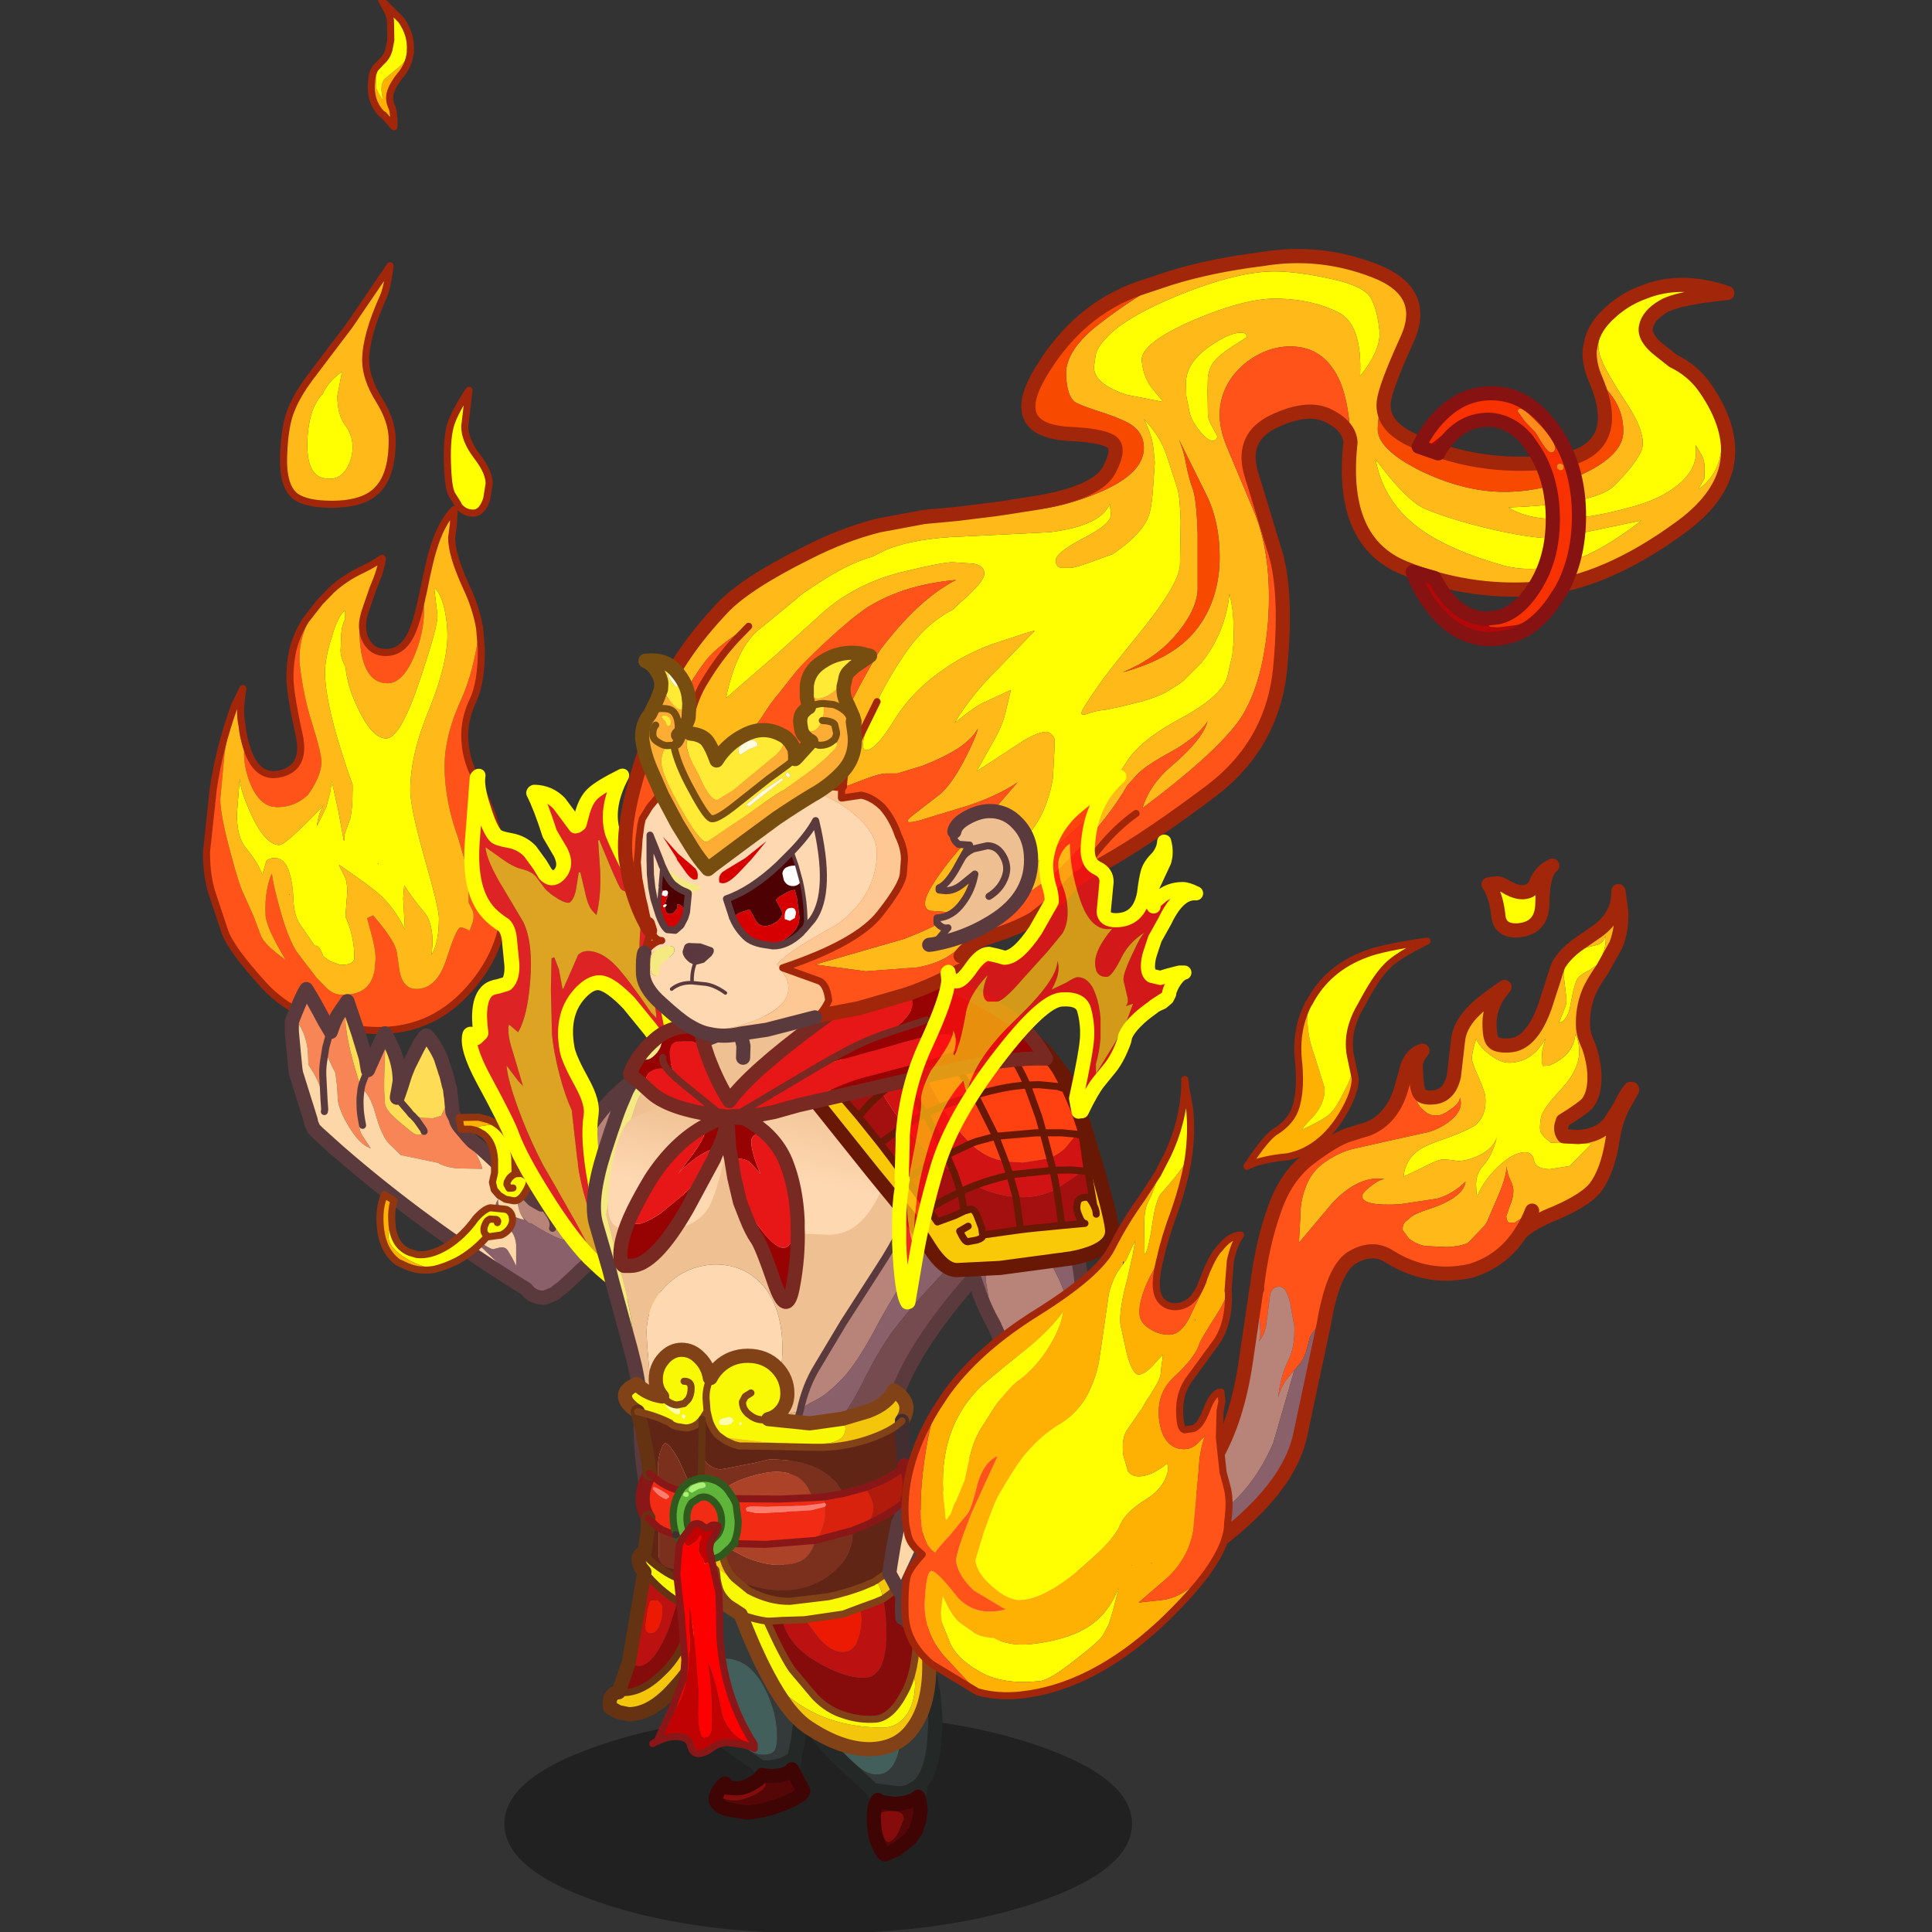 <svg xmlns:ffdec="https://www.free-decompiler.com/flash" xmlns:xlink="http://www.w3.org/1999/xlink" ffdec:objectType="frame" height="90" width="90" xmlns="http://www.w3.org/2000/svg"><rect width="100%" height="100%" fill="#333333" stroke="none"/><use ffdec:characterId="39" height="90.15" transform="translate(0 -.15)" width="90" xlink:href="#a"/><defs><g id="a" transform="translate(0 .15)"><use ffdec:characterId="4" height="90" width="90" xlink:href="#b"/><use ffdec:characterId="38" height="233.7" transform="matrix(.386 0 0 .386 9.02 -.147)" width="191.8" xlink:href="#c"/></g><g id="c" transform="translate(2.8 10.75)"><use ffdec:characterId="5" height="31" transform="translate(34.7 196.5) scale(.854)" width="88.7" xlink:href="#d"/><use ffdec:characterId="6" height="146.55" transform="translate(-1.677 -10.745) scale(.854)" width="43.2" xlink:href="#e"/><use ffdec:characterId="7" height="45.6" transform="translate(8.196 108.146) scale(.854)" width="71.15" xlink:href="#f"/><use ffdec:characterId="8" height="103.1" transform="translate(90.496 93.246) scale(.854)" width="95.05" xlink:href="#g"/><use ffdec:characterId="9" height="75.35" transform="matrix(.682 -.657 .591 .614 8.222 104.571)" width="47.5" xlink:href="#h"/><use ffdec:characterId="10" height="39.55" transform="translate(50.746 175.446) scale(.854)" width="24.45" xlink:href="#i"/><use ffdec:characterId="11" height="44.2" transform="translate(63.202 176.546) scale(.854)" width="28.55" xlink:href="#j"/><use ffdec:characterId="12" height="109.65" transform="translate(44.646 107.946) scale(.854)" width="64.75" xlink:href="#k"/><use ffdec:characterId="13" height="33.5" transform="translate(52.173 173.073) scale(.854)" width="15.35" xlink:href="#l"/><use ffdec:characterId="14" height="94.95" transform="translate(69.496 109.046) scale(.854)" width="46.15" xlink:href="#m"/><use ffdec:characterId="15" height="48.2" transform="translate(47.846 106.446) scale(.854)" width="62.15" xlink:href="#n"/><use ffdec:characterId="16" height="109.4" transform="translate(51.5 19.696) scale(.854)" width="154.25" xlink:href="#o"/><use ffdec:characterId="17" height="59.25" transform="translate(48.396 67.532) scale(.854)" width="59.4" xlink:href="#p"/><use ffdec:characterId="18" height="36.75" transform="translate(143.47 36.232) scale(.854)" width="25.5" xlink:href="#q"/><use ffdec:characterId="19" height="76.3" transform="translate(81.496 82.496) scale(.854)" width="43.95" xlink:href="#r"/><use ffdec:characterId="20" height="125.3" transform="matrix(.714 .465 -.465 .714 130.107 92.314)" width="45.85" xlink:href="#s"/></g><g id="e"><path d="m37.1 17.6-.6 5.1q0 1.95 1.75 4.25 1.7 2.2 1.7 3.85l-.35 2.15q-.65 2-1.9 2t-2.05-1l-.1-.25-.85-1.35q-.55-.9-.65-4.55-.1-3.65.5-5.45.6-1.85 2.55-4.75m-18-2.6v.25l-.6 3.15q0 2.6 1.05 4.05 1.1 1.45 1.1 3.15 0 1.45-.65 2.7-.9 1.8-2.55 1.8-1.3 0-1.95-.6-1.25-1.1-1.25-4.1 0-2.7.7-4.85.6-1.6 1.45-2.4.75-1.75 2.7-3.15m.5 34.9q-.5 1-.55 2.1l-.1 2.4q0 .8.5 1.9l.2.4q.25 2.65 1.6 5.5 2.1 4.6 4.15 4.6 2 0 4.8-8.4 2.45-7.3 2.45-8.9l-.2-1.75-.25-2.05.1-.1q.8.7 1.35 2.95.4 1.95.4 3.65 0 4.15-2.6 10.55-2.65 6.35-2.65 11.4 0 2.35 2 9.5 2.05 7.1 2.05 8.55 0 3.45-1.05 5.2l.15-1.65q0-3.05-1.15-4.35-1.8-2.15-2.85-3.85l-.15 1.85.25 4.4q-1.45-3.05-3.75-5.1-1.25-1.1-5.55-4.05v.1l.8 1.6q.35.7.35 2.2l-.25 3.25v.2q1.25 2.75 1.25 5.8 0 1-1.95 1l-1.4-.5-1.05-.7q-.55-1.7-1.2-1.5l-1.85-2.7q-1.05-1.3-1.15-3.65-.1-2.35-.5-3.7-.6-2.35-2.15-2.35-.9 0-1.2.45l-.55 1.9q-.6-1.7-2.35-3.8-1.25-1.5-1.25-4.75l.4-5.05q.05 1.7 1.7 5.25 1.95 4.15 3.9 4.15.9 0 6.25-5.6l-.15.3q-.6.95-.8 2.65l1.35-2.75.55-2.1.2-1.55.9 4.05.8 4.35h.1q-.15-.45.2-1.4l.6-1.6q.35-1.45.35-4.2v-.7q-.9-2.3-2.3-7.05-1.6-5.65-1.6-8.8 0-2 .95-4.95.9-3.15 1.9-3.8v1.2m4.75 34.55h-.1l-.05.1.15-.1" fill="#ffff01" fill-rule="evenodd" transform="translate(.5 38)"/><path d="M5.4 67.1q1.3 5.35 4.75 4.75 4-.75 2.95-5.55-1.1-4.85-1.3-7.7-.05-1.9.3-3.8.5-2.5 1.95-4.75l2-2.55q-3.3 4.5-2.85 8.95.5 4.45 1.8 8.45 1.25 4 1.25 5.2 0 1.7-1.45 4l-.45.65Q12.55 76.5 10 76.5h-.1l-.75-.1q-1.7-.45-2.8-2.85-.95-2.1-1.05-4.5l.1-1.95m17-18.2q-.35 1.15-.35 1.9 0 1.6.8 2.65.85 1.2 2.5 1.2 2.2 0 3.45-2.35.9-1.7 1.7-5.6l.1-.1.15 2q0 3.35-1.45 6.7-1.6 3.7-3.7 3.7-4 0-4-7.95 0-.95.8-2.15m16.2 2.3.25 3q0 4.7-1.15 7.15-1.2 2.5-1.2 5t.95 4.8l1.95 4.05q2.8 5.9 2.8 14.1 0 7.75-5.8 13.7-5.85 6-14.75 4.9-8.95-1.15-13.55-6.25-4.65-5.1-5.5-7.55L.9 89Q0 86.4 0 82.85L.95 74q.8-5.65 3-11.8-1 3.75-1.4 6.75l-.6 6.4q0 2.25 1.45 7.6 1.15 4.35 1.75 5.6l1.5 3.35 1 2.65q.4 1.3 3.55 3.55-2.7-4.45-2.85-6.3-.1-1.95.2-3.6.3-1.6.7-2.3.15 1.55 1.35 5.8 1.25 4.2 2.5 5.7l2.45 3.2 1.35 1.4q1.05 1 2.05 1 4.15.2 4.8-3.4l.15-1.65q0-1.45-.7-3.9l-.5-1.85.5-.25.35-.15.3.35q2.85 3.35 3.05 4.9l.4 2.7.15.6q.6 1.85 2.2 1.85 2.95 0 4.3-4.35 1.4-4.35 1.95-4.35.45 0 1.25.45h.05l.45-1.25q.25-1.15-.15-1.8l-.45-.9q.05-2.9-.45-5.6l-1.05-3.6q-.9-2.45-1.35-4.75-.55-2.75-.55-5.3 0-4.3 2.25-9.25 1.9-4.1 2.7-10.3M24.35 84.45l-.15.1.05-.1h.1" fill="#ff531a" fill-rule="evenodd" transform="translate(.5 38)"/><path d="M25.95 0q-.4 3.1-.95 4.35-2.5 5.55-2.5 9 0 2.55 1.85 5.55 1.9 3 1.9 5.7 0 4.75-1.9 6.85-1.9 2.25-6.65 2.25-3.55 0-5.1-1.1-1.85-1.4-1.7-5.75.15-4.35 1.1-6.55.9-2.3 3.2-5.25l5-6.6L25.95 0m-22 62.2 1.2-2.45q-.6 3.2-.1 5.35.1 1.1.35 2l-.1 1.95q.1 2.4 1.05 4.5 1.1 2.4 2.8 2.85l.75.1h.1q2.55 0 4.35-1.75l.45-.65q1.45-2.3 1.45-4 0-1.2-1.25-5.2-1.3-4-1.8-8.45-.45-4.45 2.85-8.95l1.65-1.7q1.85-1.7 4.3-2.85 1.45-.7 2.8-1.6h.05q-.1 1.4-1.35 4.35l-1.1 3.2q-.8 1.2-.8 2.15 0 7.95 4 7.95 2.1 0 3.7-3.7 1.45-3.35 1.45-6.7l-.15-2-.1.1.1-.4q.95-4.75 1.45-6.25 1.1-3.7 2.95-5.6l-.1 2.05-.25 1.95q0 2.45 2.05 6.9 1.4 2.95 1.9 5.85-.8 6.2-2.7 10.3-2.25 4.95-2.25 9.25 0 2.55.55 5.3.45 2.3 1.35 4.75l1.05 3.6q.5 2.7.45 5.6l.45.9q.4.65.15 1.8l-.45 1.25h-.05q-.8-.45-1.25-.45-.55 0-1.95 4.35-1.35 4.35-4.3 4.35-1.6 0-2.2-1.85l-.15-.6-.4-2.7q-.2-1.55-3.05-4.9l-.3-.35-.35.15-.5.25.5 1.85q.7 2.45.7 3.9l-.15 1.65q-.65 3.6-4.8 3.4-1 0-2.05-1l-1.35-1.4-2.45-3.2q-1.25-1.5-2.5-5.7-1.2-4.25-1.35-5.8-.4.7-.7 2.3-.3 1.65-.2 3.6.15 1.85 2.85 6.3-3.15-2.25-3.55-3.55l-1-2.65-1.5-3.35q-.6-1.25-1.75-5.6-1.45-5.35-1.45-7.6l.6-6.4q.4-3 1.4-6.75M19.1 15q-1.95 1.4-2.7 3.15-.85.8-1.45 2.4-.7 2.15-.7 4.85 0 3 1.25 4.1.65.6 1.95.6 1.65 0 2.55-1.8.65-1.25.65-2.7 0-1.7-1.1-3.15Q18.5 21 18.5 18.4l.6-3.15V15m.5 34.9v-1.2q-1 .65-1.9 3.8-.95 2.95-.95 4.95 0 3.15 1.6 8.8 1.4 4.75 2.3 7.05v.7q0 2.75-.35 4.2l-.6 1.6q-.35.95-.2 1.4h-.1l-.8-4.35-.9-4.05-.2 1.55-.55 2.1-1.35 2.75q.2-1.7.8-2.65l.15-.3q-5.35 5.6-6.25 5.6-1.95 0-3.9-4.15-1.65-3.55-1.7-5.25l-.4 5.05q0 3.25 1.25 4.75 1.75 2.1 2.35 3.8l.55-1.9q.3-.45 1.2-.45 1.55 0 2.15 2.35.4 1.35.5 3.7.1 2.35 1.15 3.65l1.85 2.7q.65-.2 1.2 1.5l1.05.7 1.4.5q1.95 0 1.95-1 0-3.05-1.25-5.8v-.2l.25-3.25q0-1.5-.35-2.2l-.8-1.6v-.1q4.3 2.95 5.55 4.05 2.3 2.05 3.75 5.1l-.25-4.4.15-1.85q1.05 1.7 2.85 3.85 1.15 1.3 1.15 4.35l-.15 1.65q1.05-1.75 1.05-5.2 0-1.45-2.05-8.55-2-7.15-2-9.5 0-5.05 2.65-11.4 2.6-6.4 2.6-10.55 0-1.7-.4-3.65-.55-2.25-1.35-2.95l-.1.1.25 2.05.2 1.75q0 1.6-2.45 8.9-2.8 8.4-4.8 8.4-2.05 0-4.15-4.6-1.35-2.85-1.6-5.5l-.2-.4q-.5-1.1-.5-1.9l.1-2.4q.05-1.1.55-2.1m-7.95 38.9.1.1v-.1h-.1" fill="#ffba1a" fill-rule="evenodd" transform="translate(.5 38)"/><path d="M25.95 0 20.2 8.45l-5 6.6Q12.9 18 12 20.3q-.95 2.2-1.1 6.55-.15 4.35 1.7 5.75 1.55 1.1 5.1 1.1 4.75 0 6.65-2.25 1.9-2.1 1.9-6.85 0-2.7-1.9-5.7-1.85-3-1.85-5.55 0-3.45 2.5-9 .55-1.25.95-4.35m-22 62.2 1.2-2.45q-.6 3.2-.1 5.35.1 1.1.35 2 1.3 5.35 4.75 4.75 4-.75 2.95-5.55-1.1-4.85-1.3-7.7-.05-1.9.3-3.8.5-2.5 1.95-4.75l2-2.55 1.65-1.7q1.85-1.7 4.3-2.85 1.45-.7 2.8-1.6m.05 0q-.1 1.4-1.35 4.35l-1.1 3.2q-.35 1.15-.35 1.9 0 1.6.8 2.65.85 1.2 2.5 1.2 2.2 0 3.45-2.35.9-1.7 1.7-5.6l.1-.4q.95-4.75 1.45-6.25 1.1-3.7 2.95-5.6l-.1 2.05-.25 1.95q0 2.45 2.05 6.9 1.4 2.95 1.9 5.85l.25 3q0 4.7-1.15 7.15-1.2 2.5-1.2 5t.95 4.8l1.95 4.05q2.8 5.9 2.8 14.1 0 7.75-5.8 13.7-5.85 6-14.75 4.9-8.95-1.15-13.55-6.25-4.65-5.1-5.5-7.55L.9 89Q0 86.4 0 82.85L.95 74q.8-5.65 3-11.8M37.1 17.6q-1.95 2.9-2.55 4.75-.6 1.8-.5 5.45.1 3.65.65 4.55l.85 1.35.1.25q.8 1 2.05 1 1.25 0 1.9-2l.35-2.15q0-1.65-1.7-3.85-1.75-2.3-1.75-4.25l.6-5.1z" fill="none" stroke="#a22609" stroke-linecap="round" stroke-linejoin="round" transform="translate(.5 38)"/><path d="m24.65-28.75-.8.85q-.4.6-.5 1.65-.35 3 1.4 4.75l.3.2 1.45 1.65q0-2.25-.35-2.85-.35-.8-.25-1.55.15-1.15 1.4-2.75 1.3-1.5 1.5-3.35l-.05.05q-.65 1.4-1.95 2.35l-1.65 1.35q-.65.85-.3 2.4l.05.6q-.85-1.35-.95-1.85l.05-1.6q.1-1.1.3-1.3l.5-.6h-.15" fill="#ffb103" fill-rule="evenodd" transform="translate(.5 38)"/><path d="m28.8-30.15.05-.05-.05-.1q.2-2.35-1.3-4.45l-2.75-2.75q1.2 1.95 1.25 2.85l.05 2.75-.25 1.3q-.25 1-.95 1.65l-.2.2h.15l-.5.6q-.2.2-.3 1.3l-.05 1.6q.1.5.95 1.85l-.05-.6q-.35-1.55.3-2.4l1.65-1.35q1.3-.95 1.95-2.35l.05-.05" fill="#ffff01" fill-rule="evenodd" transform="translate(.5 38)"/><path d="m24.65-28.75-.8.85q-.4.6-.5 1.65-.35 3 1.4 4.75l.3.2 1.45 1.65q0-2.25-.35-2.85-.35-.8-.25-1.55.15-1.15 1.4-2.75 1.3-1.5 1.5-3.35l.05-.05-.05-.1q.2-2.35-1.3-4.45l-2.75-2.75q1.2 1.95 1.25 2.85l.05 2.75-.25 1.3q-.25 1-.95 1.65l-.2.2z" fill="none" stroke="#a22609" stroke-linecap="round" stroke-linejoin="round" transform="translate(.5 38)"/></g><g id="f"><path d="m69.4 12.75-1.45.8q-12.1 4.6-17.35 9.55Q45.35 28 44 30l-1.8 2.8.05.05-.25.25-.7.65-1.45 1.2-.8.6q-1.4-.05-4.75-2.15l-.6-.35-.05.15-.65-.6-.45-.45q-.65-1-.7-2.9 0-1.6-.6-2.45l1.3 1.4 1.6 1.6 1.15.65q1.9-1.25 2.45-2.55.55-1.35 2.1-3.4l2.8-4.1q1.15-2.05 3.35-4.65l2.05-2.6.05-.05.55-.4L66.8 5.35l1.1 7.9 1.5-.5M36.85 33.8q.45-1.2-1.55-3.35 2 2.15 1.55 3.35" fill="#b88479" fill-rule="evenodd" transform="translate(1 1)"/><path d="M48.05 13.15 46 15.75q-2.2 2.6-3.35 4.65l-2.8 4.1q-1.55 2.05-2.1 3.4-.55 1.3-2.45 2.55L41.7 20q2.2-3.3 4.45-5.35l1-.9.9-.65v.05" fill="#f5e981" fill-rule="evenodd" transform="translate(1 1)"/><path d="m32.55 32.15.45.45.65.6.05-.15.6.35q3.35 2.1 4.75 2.15l.8-.6 1.45-1.2.7-.65.25-.25-.05-.05L44 30q1.35-2 6.6-6.9 5.25-4.95 17.35-9.55l1.45-.8-1.45.85 1.2 8.75-11 6.45-14.55 8.85q-1.95 1.2-3.45 2.75l-2 1.85q-.5.3-.75.55l-.2.2-1.45.6q-1.5.05-2.35-.9l-.25-.3-4.35-4-4.05-3.9q3.15 2.25 3.7 2.25l1-.25q.7-.1 1.05.4l.65 1.1.55 1.1v-3q-.2-1.9-1.55-2.6-1.45-.85-1.45-2.25l.1-.7q0-.3.3-.75h.05q-.1 1.25 1.45 2 .8.45 2.25.8l-.3-.45" fill="#8a606a" fill-rule="evenodd" transform="translate(1 1)"/><path d="m21.7 11.75-.2-.2.05-.3.15.5m-4.8 6 .3.15 1.2.3 1.55.05 1.15-.35.8-1.6.5-.85.1-.25.2 2.2.45.9q.1.6.6 1.2l1.05 1.25 1.65 3.35q.6 1.35.4 1.3l-2.45-.05q-2.3.05-3.75-.8l-5.25-1.1-1.75-1.7q-1.05-1.25-1.85-4.2-.75-2.7-2-3.55.15-.85.95-2.55l1.7-3.8.7-1.4.1.1L13.1 11l-.05 1.75v1.7l.1 1.6q0 .65.8 1.55l1.15 1.1 1.6 1.3q1.25 1.15 2 .1l-.1-.25-.95-1.35-.6-.65-.15-.1M0 4.65V4.6Q1.3 1.2 2.05 0L3.1 1.75l.85 1.55.7 1.3.85 1.45.45-1.25.45-.95.45-.7 1-1.45Q6.75 4.8 9.8 14l-.1.85q-.1.75-.05 1.7 0 .95.35 2.7l-.4-.5q-.2.95.3 1.85l1.15 1.75-.05.1q-1.5-.6-2.95-3.05-1.35-2.2-1.55-3.75l-.1-1.9-.25-1.95-.4-.75-.55-1.2q-.25-.35-.4-1.6l-.3 1.9q-.2 1.3-.1 2.5l.15 2.95-.1.1q-.25-2.3-2.1-5L2.3 9.55q0-1.65-.65-3.35Q.85 4.25 0 4.65m5.5 1.4-.2.35-.5 1.85.5-1.85.2-.35" fill="#f78555" fill-rule="evenodd" transform="translate(1 1)"/><path d="m21.55 11.25-.05.3.2.2.1.2V12l.1.35.3 1.25.2.45.25.65-.1.3h-.1l.05.2-.1.25-.5.85-.8 1.6-1.15.35-1.55-.05-1.2-.3-.3-.15-.4-.5-1.65-1.9 1.65 1.9-.15.15.55.35.15.1.6.65.95 1.35.1.25q-.75 1.05-2-.1l-1.6-1.3-1.15-1.1q-.8-.9-.8-1.55l-.1-1.6v-1.7L13.1 11l.15-4.65.7 1.4q1.3 2.65 1.3 5.25L15 14.45l-.15.8v.1l.1-.05.55-1.6.5-1.6.5-1.25 1.15-2.3q.8-1.6 1.35-2 .55.4 1.3 1.7.75 1.25.95 2.1l.3.9m.65 2.35.15.45.1.95-.1-.95-.15-.45M7.85 1.7 9.4 6.25l1.05 3.45.3 1.75q-.8 1.7-.95 2.55Q6.75 4.8 7.85 1.7" fill="#fedc56" fill-rule="evenodd" transform="translate(1 1)"/><path d="m32.55 32.15.3.45q-1.45-.35-2.25-.8-1.55-.75-1.45-2v-.1h-.05v.1q-.3.45-.3.75l-.1.7q0 1.4 1.45 2.25 1.35.7 1.55 2.6v3l-.55-1.1-.65-1.1q-.35-.5-1.05-.4l-1 .25q-.55 0-3.7-2.25l4.05 3.9 4.35 4Q18.6 33.4 6.65 23l-.8-.65-2.15-2-.5-.5-.15-.2-.3-.7-.1-.5L.6 11.9l-.1-.6-.25-2.6L0 6.05v-1.4q.85-.4 1.65 1.55.65 1.7.65 3.35l.05 1.15q1.85 2.7 2.1 5l.1 1.15.05.45.05-.3-.1-1.4-.15-2.95q-.1-1.2.1-2.5l.3-1.9q.15 1.25.4 1.6l.55 1.2.4.75.25 1.95.1 1.9q.2 1.55 1.55 3.75Q9.5 21.85 11 22.45l.15.05-.1-.15L9.9 20.6q-.5-.9-.3-1.85l.4.5q-.35-1.75-.35-2.7-.05-.95.05-1.7l.1-.85q1.25.85 2 3.55.8 2.95 1.85 4.2l1.75 1.7 5.25 1.1q1.45.85 3.75.8l2.45.05q.2.05-.4-1.3l-1.65-3.35.45.5.25.25.1.1.95.7.05.05 2.55 2.35 1.95 1.9-.2-.15.35.35q.6.85.6 2.45.05 1.9.7 2.9M6.65 23 3.7 20.35 6.65 23" fill="#fed7a8" fill-rule="evenodd" transform="translate(1 1)"/><path d="m4.45 15.7.1-.1.1 1.4-.05.3-.05-.45-.1-1.15" fill="#faa974" fill-rule="evenodd" transform="translate(1 1)"/><path d="m16.5 17.25.4.5-.55-.35.15-.15" fill="#fa695a" fill-rule="evenodd" transform="translate(1 1)"/><path d="m11 22.45.05-.1.1.15-.15-.05" fill="#fcada5" fill-rule="evenodd" transform="translate(1 1)"/><path d="m34.15 43.4.25.3q.85.95 2.35.9l1.45-.6.2-.2q.25-.25.75-.55l2-1.85q1.5-1.55 3.45-2.75l14.55-8.85 11-6.45m-2.35-17L49.65 13.7l-.55.4h-.05l-.9.65-1 .9Q44.9 17.7 42.7 21l-6.4 10.45-1.15-.65-1.6-1.6-1.3-1.4M22.7 12.75l-.15-.5-.3-.9q-.2-.85-.95-2.1-.75-1.3-1.3-1.7-.55.4-1.35 2l-1.15 2.3-.5 1.25-.5 1.6-.55 1.6h-.1v-.05l.15-.8.25-1.45q0-2.6-1.3-5.25l-.7-1.4-.1-.1-.7 1.4-1.7 3.8-.3-1.75-1.05-3.45L8.85 2.7l-1 1.45-.45.7-.45.95-.45 1.25-.85-1.45-.7-1.3-.85-1.55L3.05 1Q2.3 2.2 1 5.6v1.45l.25 2.65.25 2.6.1.6 2.05 6.55.1.5.3.7.15.2.5.5L7.65 24l-.8-.65-2.15-2m18.8-5.15-.05-.2-.1-.95-.15-.45-.3-1.25-.1-.35v-.05l-.1-.2m.8 3.45.2 2.2.45.9q.1.6.6 1.2l1.05 1.25.45.5.25.25.1.1.95.7.05.05 2.55 2.35 1.95 1.9-.2-.15m2.25 15.95Q19.6 34.4 7.65 24m8.2-7.65v-.05" fill="none" stroke="#5a3a3d" stroke-linecap="round" stroke-linejoin="round" stroke-width="2"/><path d="M35.3 30.45q2 2.15 1.55 3.35m-22-18.45 1.65 1.9.4.5.15.1.6.65.95 1.35.1.25M9.8 14q.15-.85.95-2.55m-6.2 4.15-.15-2.95q-.1-1.2.1-2.5l.3-1.9.5-1.85.2-.35m4.5 13.2q-.35-1.75-.35-2.7-.05-.95.05-1.7l.1-.85m-5.2 3.3.05-.3-.1-1.4" fill="none" stroke="#5a3a3d" stroke-linecap="round" stroke-linejoin="round" transform="translate(1 1)"/><path d="m31.55 26.1.95-.05q.9.4 1.05.95.15.5-.6 1.75-.8 1.3-1.65 1.15l-1.1-.2-.9-.55-.7-.8-.25-1.05.3-1.35V24.1q-.15-2.5-1.6-3.6l-.9-.5-.85-.2.95-.35 2.1-.35.75.1q1.95 1.45 2.4 4.5l.05 2.4-.15.1q-.6.3-.85.85-.15.2-.15.55l.3.55.55-.05-.55.05-.3-.55q0-.35.15-.55.25-.55.85-.85l.15-.1m-17.4 7.1q.25 3.1 2.5 4l1 .3q1.95.25 4.3-1.2 2.3-1.45 4-3.85 1.25-1.4 2.1-1.55l2.05.2.25.05q.65.3.8 1.05.15.75-.2 1.3-.4.8-1.35 1.25l-1.8.25-.15-.1q-1.9 2.2-4.3 3.5-1.7.85-3.2 1.2-2.25-.5-3.85-1.45-2.65-1.55-2.65-3.25 0-1 .4-1.65l.1-.05m14.9-.2q.15-.3-.15-.45l-.9-.05q-.45.2-.6.6-.3.55-.25 1.05.05.45.5.75-.45-.3-.5-.75-.05-.5.25-1.05.15-.4.6-.6l.9.05q.3.15.15.45" fill="#ffff01" fill-rule="evenodd" transform="translate(1 1)"/><path d="m29.1 19.2-.75-.1-2.1.35-.95.35h-1.4v-.15l-.2-1.15-.05-.35 2.75-.05 1.35.35q.75.3 1.35.75m-8.95 20.4q-2.05.35-3.85-.4l-1.3-.6q-2.05-1.5-2.45-4.6-.35-3 .55-4.95l1.35.85q-.45 1.2-.3 3.2v.1l-.1.05q-.4.65-.4 1.65 0 1.7 2.65 3.25 1.6.95 3.85 1.45" fill="#fdb102" fill-rule="evenodd" transform="translate(1 1)"/><path d="m25.3 19.8.85.2.9.5q1.45 1.1 1.6 3.6v1.85l-.3 1.35.25 1.05.7.8.9.55 1.1.2q.85.15 1.65-1.15.75-1.25.6-1.75-.15-.55-1.05-.95l-.95.05-.15.1q-.6.3-.85.85-.15.2-.15.55l.3.55.55-.05m-2.15-8.9q-.6-.45-1.35-.75l-1.35-.35-2.75.05.05.35.2 1.15v.15h1.4m3.8-.6q1.95 1.45 2.4 4.5l.05 2.4m-17.4 7.1q.25 3.1 2.5 4l1 .3q1.95.25 4.3-1.2 2.3-1.45 4-3.85 1.25-1.4 2.1-1.55l2.05.2.25.05q.65.3.8 1.05.15.75-.2 1.3-.4.8-1.35 1.25l-1.8.25-.15-.1q-1.9 2.2-4.3 3.5-1.7.85-3.2 1.2-2.05.35-3.85-.4l-1.3-.6q-2.05-1.5-2.45-4.6-.35-3 .55-4.95l1.35.85q-.45 1.2-.3 3.2v.1m13.5 1.7q-.45-.3-.5-.75-.05-.5.25-1.05.15-.4.6-.6l.9.05q.3.15.15.45" fill="none" stroke="#93360f" stroke-linecap="round" stroke-linejoin="round" transform="translate(1 1)"/></g><g id="g"><path d="m86.9 11.5 1.35-.35q.75-.35.9-.95l.1-.35.05.35q.1 1.55-1.05 3.7l-1.2.85q-1.3.65-1.6 1.05-.55.6-1.1 3.75-.4 2.4-1.65 2.65l.75-1.9q.35-.7.3-1.5l-.3-2.6q-.2-.9 0-1.75.2-.9 1.35-1.85 1.1-.95 2.1-1.1M62.5 29.35l-.15.9.1-.9h.05m20.75 6.75h-.1l.1-.05v.05m1.8-12.5v.2q.45 1.05.5 2.05.2 2.75-2.45 5.65-2.75 2.9-2.95 4.15-.2 1.15-.1 1.8.1.6 1.5 1.7l5.75.15-3.1 3.15-2.8.45q-2.1-.05-2.25-1.35-.25-1.1-1.35-1.05-1.7.1-3.75 2.1-2 1.9-2.95 4.2l-.1-1.3q-.15-1.85.95-3.05 1.35-1.5 2-4.15-.4 1.45-2.15 2.45-1.65.9-3.3 1l-1.05-.15-1.1-.1q-.85.05-3.2 1.3l-2.4 1.15v-.15q.3-2.4 2.3-3.7 1.05-.7 4.05-1.7 2.7-1 3.8-1.75 1.6-1.35 1.4-3.9 0-.6-.9-2.7-.95-2.1-1-2.7-.05-.6.35-2.05l.25-.85q.35 1 1.65 2.05 1.8 1.45 3.2 1.35Q79 27.7 80.8 24.4l-.45 1.7-.1 1.5.15.7.9-.05q1.7-.7 2.6-1.75 1-1.1 1.15-2.9m-7.4-19.85Q79 3.7 79.5 2.35 80.15.75 81.75 0q-1.35 1-1.4 5.35-.05 3.55-3.5 3.8-2.4.1-2.7-1.9-.25-2.6-1.15-4.2l-.25-.4 1.05-.15q.65-.05 1.8.7 1.15.6 2.05.55" fill="#ffff01" fill-rule="evenodd" transform="translate(1 1)"/><path d="M86.9 11.5q-1 .15-2.1 1.1-1.15.95-1.35 1.85-.2.85 0 1.75l.3 2.6q.05.8-.3 1.5l-.75 1.9q1.25-.25 1.65-2.65.55-3.15 1.1-3.75.3-.4 1.6-1.05l1.2-.85q1.15-2.15 1.05-3.7l-.05-.35-.1.35q-.15.6-.9.95l-1.35.35M62.5 29.35q.1 2.55.65 3.05.5.45 1.75.35 2.3-.15 2.95-3l.6-5.2q.3-2.25 2.5-4.3 1.1-1.1 4.05-3.1-1.3 1.55-1.65 2.7-.55 1.25-.45 3.05.05 1.65.6 2.1.55.5 2.2.4 3.1-.15 5-5.45l1.25-3.85q.6-2.1.9-2.4 1-1.5 2.75-2.7l2.6-1.8q2.95-2.2 2.9-5.6l.4 2.9q.1 2.6-.75 4.7l-1.9 3.4q-1.5 2.15-2 3.45-.85 2.2-.75 4.65 0 1.1.85 2.95.65 1.9.75 3.7.15 2.8-1 4.25-.7.75-3.45 2.45l-.1.05h.1q-.55 1.25.15 2.15l2.05.1q3.2-.2 4.6-2.3l1.3-2.05.35.1q-1.05 2.05-1.45 4.75-.7 4.4-2.45 6.7-1.4 1.7-5.5 3.5-3.55 1.4-5.05 2.9 1-1.5 1.65-3.2l-.4.35-2.05 1.35h-.8q-.35-.15-.4-.9l.5-1.45q.55-1.25.5-2.35-.05-.6-.5-1.5-.4-.85-.45-1.8 0 1.35-1.1 4l-1.7 3.95-.35.5-2.3 2.4q-1.05.5-3 .6l-3.05-.15q-1.2-.2-2.3-1.05l-.9-1.2q-.05-.6.3-1.1l.95-.8q.65-.5 2.85-1.2 4.5-1.55 4.8-3.75-1.85 1.8-4 2.4l-5.25.8q-5.25.3-5.35-1.1-.05-.5 1.2-1.45 1.2-.95 1.95-1-3.6-.6-7.35 3.35l-4.75 5.65.2-3.6q-.05-2.25.8-4.4.85-2.2 2.75-3.45 1.85-1.3 3.8-1.8l5.3-1.2 4.75-1.05q1.8-.3 3.6-1.6 2.15-1.65 1.55-3.4 0 .75-1.25 1.6-1.1.85-1.9.9-1.2.1-2-.75-1.15-.9-1.3-2.75l.1-1.55.15-.9m22.55-5.75q-.15 1.8-1.15 2.9-.9 1.05-2.6 1.75l-.9.05-.15-.7.1-1.5.45-1.7q-1.8 3.3-4.95 3.45-1.4.1-3.2-1.35-1.3-1.05-1.65-2.05l-.25.85q-.4 1.45-.35 2.05.05.6 1 2.7.9 2.1.9 2.7.2 2.55-1.4 3.9-1.1.75-3.8 1.75-3 1-4.05 1.7-2 1.3-2.3 3.7v.15l2.4-1.15q2.35-1.25 3.2-1.3l1.1.1 1.05.15q1.65-.1 3.3-1 1.75-1 2.15-2.45-.65 2.65-2 4.15-1.1 1.2-.95 3.05l.1 1.3q.95-2.3 2.95-4.2 2.05-2 3.75-2.1 1.1-.05 1.35 1.05.15 1.3 2.25 1.35l2.8-.45 3.1-3.15-5.75-.15q-1.4-1.1-1.5-1.7-.1-.65.1-1.8.2-1.25 2.95-4.15 2.65-2.9 2.45-5.65-.05-1-.5-2.05v-.2" fill="#ffba1a" fill-rule="evenodd" transform="translate(1 1)"/><path d="m91.7 34.1-.35-.1q.7-1.55 1.45-2.45h.2l.05.15-1.35 2.4" fill="#fff" fill-rule="evenodd" transform="translate(1 1)"/><path d="m62.35 30.25-.1 1.55q.15 1.85 1.3 2.75.8.85 2 .75.8-.05 1.9-.9 1.25-.85 1.25-1.6.6 1.75-1.55 3.4-1.8 1.3-3.6 1.6l-4.75 1.05-5.3 1.2q-1.95.5-3.8 1.8-1.9 1.25-2.75 3.45-.85 2.15-.8 4.4l-.2 3.6 4.75-5.65q3.75-3.95 7.35-3.35-.75.05-1.95 1-1.25.95-1.2 1.45.1 1.4 5.35 1.1l5.25-.8q2.15-.6 4-2.4-.3 2.2-4.8 3.75-2.2.7-2.85 1.2l-.95.8q-.35.5-.3 1.1l.9 1.2q1.1.85 2.3 1.05l3.05.15q1.95-.1 3-.6l2.3-2.4.35-.5 1.7-3.95q1.1-2.65 1.1-4 .05.95.45 1.8.45.9.5 1.5.05 1.1-.5 2.35l-.5 1.45q.05.75.4.9h.8l2.05-1.35.4-.35q-.65 1.7-1.65 3.2-2.55 3.95-7 5.3-6.05 1.4-11.5-2-2.3-1.5-5.05 0-2.9 1.45-4.25 9.65l-.05.1q-1.25.1-1.95 1.8-.55 2.45-1.1 3.2l-.15.25-.9 1.05-.9 1.05q-.95 1.15-1.4 2.85.35-3.1 1.5-5.4.9-1.8.8-4.7l-.55-3.1q-.55-2.6-1.65-2.5-1.05.05-1.25 1.3l-.25 2.05-.3 2.15q-.25 1.45-1.05 2.25.35-.45.2-2.5l-.4-4.95-.05-.05v-.05q.7-6.05 2.4-10.85 1.6-4.9 5.1-7.55 3.5-2.65 5.6-3.3l2.6-.8q3.45-1.4 4.7-5.65l.9-3.25q.65-1.7 2.1-2.15-.8.95-.95 1.9l.05 1.3h-.05l-.1.9" fill="#ff531a" fill-rule="evenodd" transform="translate(1 1)"/><path d="m40.05 59.8.4 4.95q.15 2.05-.2 2.5.8-.8 1.05-2.25l.3-2.15.25-2.05q.2-1.25 1.25-1.3 1.1-.1 1.65 2.5l.55 3.1q.1 2.9-.8 4.7-1.15 2.3-1.5 5.4.45-1.7 1.4-2.85l.9-1.05-3 10.35q-3.6 8.25-10.55 11.7Q24.8 96.8 15.2 97.4q-4.45.25-5.9-.05-2.2-.4-4.45-2.25l1.8-.85 1.4-.7h.15l3.6.75 3.5.3q10-.6 15.75-6.75 1.65-1.8 3-4.05 3.2-5.5 4.4-13.75l1.5-10.2.1-.05" fill="#b88479" fill-rule="evenodd" transform="translate(1 1)"/><path d="m45.3 71.3.9-1.05.15-.25q.55-.75 1.1-3.2.7-1.7 1.95-1.8v.1l-3.2 15.05q-1.25 6.5-8.75 13l-.7.6q-7.3 6.2-13.3 7.05l-13.8-.45Q1.95 99.1 0 97.25l4.85-2.15q2.25 1.85 4.45 2.25 1.45.3 5.9.05 9.6-.6 16.55-4.05 6.95-3.45 10.55-11.7l3-10.35" fill="#8a606a" fill-rule="evenodd" transform="translate(1 1)"/><path d="m49.4 65 .05-.1v.05l-.05.05" fill="#ffb103" fill-rule="evenodd" transform="translate(1 1)"/><path d="M84.25 37.05q2.75-1.7 3.45-2.45 1.15-1.45 1-4.25-.1-1.8-.75-3.7-.85-1.85-.85-2.95-.1-2.45.75-4.65.5-1.3 2-3.45l1.9-3.4q.85-2.1.75-4.7l-.4-2.9q.05 3.4-2.9 5.6L86.6 12q-1.75 1.2-2.75 2.7-.3.3-.9 2.4l-1.25 3.85q-1.9 5.3-5 5.45-1.65.1-2.2-.4-.55-.45-.6-2.1-.1-1.8.45-3.05.35-1.15 1.65-2.7-2.95 2-4.05 3.1-2.2 2.05-2.5 4.3l-.6 5.2q-.65 2.85-2.95 3-1.25.1-1.75-.35-.55-.5-.65-3.05l-.05-1.3q.15-.95.95-1.9-1.45.45-2.1 2.15l-.9 3.25q-1.25 4.25-4.7 5.65l-2.6.8q-2.1.65-5.6 3.3-3.5 2.65-5.1 7.55-1.7 4.8-2.4 10.85m38.9-10.95q-.65 1.7-1.65 3.2 1.5-1.5 5.05-2.9 4.1-1.8 5.5-3.5 1.75-2.3 2.45-6.7.4-2.7 1.45-4.75l1.35-2.4-.05-.15h-.2q-.75.9-1.45 2.45l-1.3 2.05q-1.4 2.1-4.6 2.3l-2.05-.1q-.7-.9-.15-2.15m-5.6-32.35q-.9.05-2.05-.55-1.15-.75-1.8-.7l-1.05.15.25.4q.9 1.6 1.15 4.2.3 2 2.7 1.9 3.45-.25 3.5-3.8Q81.4 2 82.75 1q-1.6.75-2.25 2.35-.5 1.35-1.85 1.4M50.45 65.9q1.35-8.2 4.25-9.65 2.75-1.5 5.05 0 5.45 3.4 11.5 2 4.45-1.35 7-5.3M5.85 96.1l1.8-.85 1.4-.7h.15l3.6.75 3.5.3q10-.6 15.75-6.75 1.65-1.8 3-4.05 3.2-5.5 4.4-13.75l1.5-10.2.1-.05M5.85 96.1 1 98.25q1.95 1.85 9.65 3.1l13.8.45q6-.85 13.3-7.05l.7-.6q7.5-6.5 8.75-13l3.2-15.05" fill="none" stroke="#a22609" stroke-linecap="round" stroke-linejoin="round" stroke-width="2"/></g><g id="h"><path d="m31.25 1.2.1.05q-1.1.9-2.35 3.8Q27.75 7.8 27.75 9q0 .55.9 1.9.9 1.4.9 3.05l-.3 2.4-.3 1.45q0 1.4 1.1 1.4 1.6 0 2.2-2.1l.65-3q1.6-3.6 2.2-5.8 1.35 1.5 1.35 3.65L36 15.9l.15.1.3.05 1.35-.9q1.4-.9 2.55-.9 1.25 0 4.25 1.05-4.1 1.5-5.7 4.6-.35.6-1.7 5.3v1.2l.5.15 1.15-.35 1.2-.4q1.65 0 1.65.75l-1.55 1.75q-1.65 1.35-1.75 2.6-.1 1.4-.95 2.3l-2.5 1.95q-2.45 1.7-5.8 7L25.5 48.5h-.9l-.15-1.2.4-3.4.35-4.7q0-3.55-.75-4.8-.65-1.05-2.45-1.05-3.9 0-6.55 4.45-.7 1.15-1.6 4.9-.75 3.1-2 4.15-2.35 1.95-5.45 7.1-4.75 7.75-4.75 14.7H1.6q-.4-1.7-.4-3.3 0-6.35 4.6-14.1l4.7-6.8q.6-2 1.95-4.7 1.5-3 3-5.05l3.8-4.6 2.8-3.1.35.15-.65 1.7-1.4 2.35-.05.05h.15l2.2-1 2.15-1q1 0 1.7 1.2.8 1.35.8 3.6 0 2.3-.9 8.25v1.1q1.3-1.5 3.75-7.55.35-.9 3.15-3.6L36 29.4l-.7-1.15q-.75-.9-.75-1.5 0-.4 1.1-3.6l1.25-3.55v-.05h-.15l-2.5 3.3Q32.15 25.5 30 27v-.75q0-1 1-2.75l1.3-2.45-.15-.15-1.55 1.3q-1.05.9-1.85.9-.45 0-.85-1.55-.3-1.3-.3-2.25l.25-2.2q.05-.95-.7-2.25-.55-.95-.9-3.05l-.45-2.6q-1.05 1.45-1.95 5.75l-1.2 5.65q-1 3.15-4.65 6.7-3.3 3.25-5.55 3.95l-.15-1.7q-1 .7-2.05 3.15l-2.1 4.5v-.9l.3-2.8q-1.2 1.65-2.8 5.7Q4.1 43.15 3 47.3l-1.05 4.75L.9 56.6-.25 61l-.55 2.5-.1-2.3q0-4.2 1.25-10.75 1.15-6.15 2.35-9.2.7-1.65 2.45-8.7 1.25-4.9 2.7-5.85l.3 1.05h.75Q11.35 24 13.25 24q.65 0 1.4.6l1.05.6q1 0 2.15-1.45l1.7-2.4q1.1-1.4 1.05-2.45-.3-1.35-.3-2.6 0-4.15 4.6-8.8l6.35-6.3" fill="#dd2323" fill-rule="evenodd" transform="translate(1.9 -.2)"/><path d="m-.8 63.5.55-2.5L.9 56.6l1.05-4.55L3 47.3q1.1-4.15 2.65-8.1 1.6-4.05 2.8-5.7l-.3 2.8v.9l2.1-4.5q1.05-2.45 2.05-3.15l.15 1.7q2.25-.7 5.55-3.95 3.65-3.55 4.65-6.7l1.2-5.65q.9-4.3 1.95-5.75l.45 2.6q.35 2.1.9 3.05.75 1.3.7 2.25l-.25 2.2q0 .95.3 2.25.4 1.55.85 1.55.8 0 1.85-.9l1.55-1.3.15.15L31 23.5q-1 1.75-1 2.75V27q2.15-1.5 4.25-4.15l2.5-3.3.15.05-1.25 3.55q-1.1 3.2-1.1 3.6 0 .6.75 1.5l.7 1.15-2.7 2.85q-2.8 2.7-3.15 3.6-2.45 6.05-3.75 7.55v-1.1q.9-5.95.9-8.25 0-2.25-.8-3.6-.7-1.2-1.7-1.2l-2.15 1-2.2 1-.1-.05 1.4-2.35.65-1.7-.35-.15-2.8 3.1-3.8 4.6q-1.5 2.05-3 5.05-1.35 2.7-1.95 4.7l-4.7 6.8Q1.2 59 1.2 65.35q0 1.6.4 3.3l.05.25q0 .65.15.95l-.9 4.7Q-.5 67.65-.8 63.5" fill="#dda423" fill-rule="evenodd" transform="translate(1.9 -.2)"/><path d="M33.25 1.05 33.3 1h-.15L26.8 7.3q-4.6 4.65-4.6 8.8 0 1.25.3 2.6.05 1.05-1.05 2.45l-1.7 2.4Q18.6 25 17.6 25l-1.05-.6q-.75-.6-1.4-.6-1.9 0-4.35 3.75h-.75l-.3-1.05q-1.45.95-2.7 5.85-1.75 7.05-2.45 8.7-1.2 3.05-2.35 9.2Q1 56.8 1 61l.1 2.3q.3 4.15 1.7 11.05l.9-4.7q-.15-.3-.15-.95v-.25q0-6.95 4.75-14.7 3.1-5.15 5.45-7.1 1.25-1.05 2-4.15.9-3.75 1.6-4.9 2.65-4.45 6.55-4.45 1.8 0 2.45 1.05.75 1.25.75 4.8l-.35 4.7-.4 3.4.15 1.2h.9l3.65-6.35q3.35-5.3 5.8-7l2.5-1.95q.85-.9.95-2.3.1-1.25 1.75-2.6l1.55-1.75q0-.75-1.65-.75l-1.2.4-1.15.35-.5-.15V25q1.35-4.7 1.7-5.3 1.6-3.1 5.7-4.6-3-1.05-4.25-1.05-1.15 0-2.55.9l-1.35.9-.3-.05-.15-.1.45-3.95q0-2.15-1.35-3.65-.6 2.2-2.2 5.8l-.65 3q-.6 2.1-2.2 2.1-1.1 0-1.1-1.4l.3-1.45.3-2.4q0-1.65-.9-3.05-.9-1.35-.9-1.9 0-1.2 1.25-3.95 1.25-2.9 2.35-3.8z" fill="none" stroke="#ff0" stroke-linecap="round" stroke-linejoin="round" stroke-width="2"/></g><g id="i"><path d="M16.65 32.25h.05v.05l-.05-.05" fill="#fff" fill-rule="evenodd" transform="translate(1 1)"/><path d="m20.85 31.45 1.6 3q.05.7-2.9 1.9-3.2 1.2-5.2 1.2l-2.85-.5q-1.4-.6-1.45-1.45l.3-.9q.35 1.15 2.45 1.15 1.05 0 2.65-.75 1.65-.8 1.65-1.45 0-.35-.65-.6l-.4-.1.6-.7.05.05 1.15.1q2.25 0 3-.95" fill="#540706" fill-rule="evenodd" transform="translate(1 1)"/><path d="M21.25 29.6q-.05 1.45-.4 1.8v.05q-.75.95-3 .95l-1.15-.1v-.05l-.1-.35-.3-.85.25.15h1.1l1.8-.35 1.35-.7.1-.05.35-.5" fill="#4e7379" fill-rule="evenodd" transform="translate(1 1)"/><path d="m10.35 34.7.25-.4q.55-.8.85-.85-.25.35.3.6l1.25.1q1.05 0 2.25-.7l.8-.5.4.1q.65.25.65.6 0 .65-1.65 1.45-1.6.75-2.65.75-2.1 0-2.45-1.15" fill="#860b0b" fill-rule="evenodd" transform="translate(1 1)"/><path d="m16.3 31.05-2.05-1.45q-4.95-3.45-7.05-6-2.5-3.05-4.2-6.45Q1.25 13.8.9 12L.4 9l-.1-.75q-.35-1.9-.3-3l.25-2.3V2.9q8.6-4.15 15.9-2.35l.5.15.65.2 3 1.1.55 2.35Q22.4 11.9 22.2 23.7l-.5 3.7-.45 2.15v.05l-.35.5-.1.05-1.35.7-1.8.35h-1.1l-.25-.15M11.35 15.8q-1.65 0-2.25.5-.6.55-.6 2.15 0 1.7.8 3.55l1 1.9.15.2q.1.9 2.05 2.85 2.4 2.45 4.3 2.45 1.15 0 1.6-.6.35-.55.35-2.05 0-3.25-1.7-6.65-2.15-4.3-5.7-4.3" fill="#343a39" fill-rule="evenodd" transform="translate(1 1)"/><path d="M11.35 15.8q3.55 0 5.7 4.3 1.7 3.4 1.7 6.65 0 1.5-.35 2.05-.45.6-1.6.6-1.9 0-4.3-2.45-1.95-1.95-2.05-2.85l-.15-.2-1-1.9q-.8-1.85-.8-3.55 0-1.6.6-2.15.6-.5 2.25-.5" fill="#435f5b" fill-rule="evenodd" transform="translate(1 1)"/><path d="m17.3 32.05-2.05-1.45q-4.95-3.45-7.05-6-2.5-3.05-4.2-6.45Q2.25 14.8 1.9 13l-.5-3-.1-.75q-.35-1.9-.3-3l.25-2.3V3.9q8.6-4.15 15.9-2.35l.5.15.65.2 3 1.1.55 2.35Q23.4 12.9 23.2 24.7l-.5 3.7-.45 2.15v.05q-.05 1.45-.4 1.8v.05m-4.15.8-.1-.35-.3-.85.25.15h1.1l1.8-.35 1.35-.7.1-.05.35-.5" fill="none" stroke="#242827" stroke-linecap="round" stroke-linejoin="round" stroke-width="2"/><path d="m21.85 32.45 1.6 3q.05.7-2.9 1.9-3.2 1.2-5.2 1.2l-2.85-.5q-1.4-.6-1.45-1.45l.3-.9.25-.4q.55-.8.85-.85-.25.35.3.6l1.25.1q1.05 0 2.25-.7l.8-.5.6-.7h.05v.05l1.15.1q2.25 0 3-.95z" fill="none" stroke="#3f0505" stroke-linecap="round" stroke-linejoin="round" stroke-width="2"/></g><g id="j"><path d="M17.95 33.1v-.05l-5.1-4.75q-2.4-2.5-4.45-5.25l-.45-.6-.05-.05-3.15-4.5q-3-4.65-4.35-8.45l-.1-.4L0 3.9l5.7-.25 2.2-.25 4-.65 3.65-.85 4-1.35 1.2-.55q1.2 4.1 2.25 5.95.9 1.75 2.55 8.15l1.05 5.75.25 3.45-.2 3.35q-.45 3.7-1.65 5.25l-.15.25-.25.2q-1.45 1.2-2.85 1.2l-3.8-.45m-6.8-22.6q-1.7 0-3.15.95-1.45 1-1.45 2.2 0 3.8 2.15 6.75l.65.75q.75 1.7 2.8 4.45l.7.95q3.35 4.35 5.65 4.35 1.85 0 2.7-1.95.65-1.4.65-3.5l-.1-2.15-.5-2.85q-.55-2.95-1.4-4.2-.65-1.1-2.8-3-3.25-2.75-5.9-2.75" fill="#343a39" fill-rule="evenodd" transform="translate(.7 1)"/><path d="M11.15 10.5q2.65 0 5.9 2.75 2.15 1.9 2.8 3 .85 1.25 1.4 4.2l.5 2.85.1 2.15q0 2.1-.65 3.5-.85 1.95-2.7 1.95-2.3 0-5.65-4.35l-.7-.95q-2.05-2.75-2.8-4.45l-.65-.75q-2.15-2.95-2.15-6.75 0-1.2 1.45-2.2 1.45-.95 3.15-.95" fill="#435f5b" fill-rule="evenodd" transform="translate(.7 1)"/><path d="m17.95 33.1 3.8.45q1.4 0 2.85-1.2l.25-.2-.45 1.9-.55.4q-1.45.6-2.9.6l-2-.3-.25-.25-.75-1.4" fill="#4e7379" fill-rule="evenodd" transform="translate(.7 1)"/><path d="m19.2 36.3.1-.1.8-.15h.9q.6 0 1 .3t.4.8l-.65 1.65q-.8 1.65-1.65 1.65-.35 0-.7-1.1-.3-1.05-.3-1.95l.05-1 .05-.1" fill="#860b0b" fill-rule="evenodd" transform="translate(.7 1)"/><path d="m24.4 34.05.2.65.15 1.15-.2 1.5-.45 1.4-.8 1.2-1.9 1.5-1.65.75q-.4-.05-.95-1.4-.5-1.15-.5-1.75-.15-.65-.15-2.1 0-1.8.55-2.45l.25.25 2 .3q1.45 0 2.9-.6l.55-.4m-5.2 2.25-.05.1-.05 1q0 .9.3 1.95.35 1.1.7 1.1.85 0 1.65-1.65l.65-1.65q0-.5-.4-.8-.4-.3-1-.3h-.9l-.8.15-.1.1" fill="#540706" fill-rule="evenodd" transform="translate(.7 1)"/><path d="m1 10.05.1.4q1.35 3.8 4.35 8.45l3.15 4.5.05.05.45.6q2.05 2.75 4.45 5.25l5.1 4.75v.05l3.8.45q1.4 0 2.85-1.2l.25-.2.15-.25q1.2-1.55 1.65-5.25l.2-3.35-.25-3.45-1.05-5.75Q24.6 8.7 23.7 6.95 22.65 5.1 21.45 1M19.4 35.5l-.75-1.4m6.45.95.45-1.9" fill="none" stroke="#242827" stroke-linecap="round" stroke-linejoin="round" stroke-width="2"/><path d="m25.1 35.05.2.65.15 1.15-.2 1.5-.45 1.4-.8 1.2-1.9 1.5-1.65.75q-.4-.05-.95-1.4-.5-1.15-.5-1.75-.15-.65-.15-2.1 0-1.8.55-2.45l.25.25 2 .3q1.45 0 2.9-.6l.55-.4z" fill="none" stroke="#3f0505" stroke-linecap="round" stroke-linejoin="round" stroke-width="2"/></g><g id="k"><path d="M29.15 59.85q.75-3.6 2.5-6.4l3.65-6.1 5.15-8q3.15-4.8 5.55-10.9 2.35-6.15.85-10.6-1.6-4.45-2.5-5.65l-3-3.2q-2.15-1.95-6-2.95-3.9-1-6.55-.9l-5.65.55q-3 .5-4.9 1.25l-4 1.6q-2.1.8-3.75 1.95l-2 1.55q1.75-2.95 2.65-3.85 1.6-1.7 4.45-3.55V4.6l.2-.05q4.05-1.9 8.4-2.75l9-1.6 4.7-.2 4 .05L47 .6q2.7 1.25 4.85 3.55 4.5 4.8 4.15 11.9-.4 7.1-6.95 17.1-6.6 10-9.2 14.95-2.6 4.9-4.7 7.15-2.15 2.25-3.85 3.1-1.75.85-2.15 1.5" fill="#b88479" fill-rule="evenodd" transform="translate(1 1)"/><path d="m8.5 12.05 2-1.55q1.65-1.15 3.75-1.95l4-1.6q1.9-.75 4.9-1.25l5.65-.55q2.65-.1 6.55.9 3.85 1 6 2.95l3 3.2q.9 1.2 2.5 5.65 1.5 4.45-.85 10.6-2.4 6.1-5.55 10.9l-5.15 8-3.65 6.1q-1.75 2.8-2.5 6.4l-5.65 1.3q3.15-4.75 3.15-10 0-6.1-3-9.3-2.6-2.75-6.6-2.7-3.85.15-6.65 2.8-2.95 2.8-2.95 6.95Q7.7 53.95 8.5 59l.35 2.15-1.6-.2-.65-.35v-.95q-.05-2.8-.8-6.2v-.9q0-5-2.05-12.4L1.7 32.1q.45-2.6 2.05-8.35 2.15-7.5 2.65-8.3l2.1-3.4" fill="#efc092" fill-rule="evenodd" transform="translate(1 1)"/><path d="M15.6 4.6v.05Q12.75 6.5 11.15 8.2q-.9.9-2.65 3.85-2.95 2.2-3.45 2.75l-.4-.25.05-.1q1.15-2.15 4.1-5.1 2.95-2.85 6.8-4.75" fill="#feb74e" fill-rule="evenodd" transform="translate(1 1)"/><path d="m8.5 12.05-2.1 3.4q-.5.8-2.65 8.3-1.6 5.75-2.05 8.35l2.05 8.05q2.05 7.4 2.05 12.4v.9l-.55-2.2-2.65-9.7-.4-1.6L.3 33.4q-.95-3.35 1.15-10.05l1-3.05.3-.85q.65-2 1.2-3.25l1.1-1.4q.5-.55 3.45-2.75" fill="#f5e981" fill-rule="evenodd" transform="translate(1 1)"/><path d="M28.55 62.65v.1l-.25 2.75.25-2.85m-23.9-48.1.4.25-1.1 1.4.7-1.65" fill="#fff" fill-rule="evenodd" transform="translate(1 1)"/><path d="M8.85 61.15 8.5 59q-.8-5.05-1.05-10.1 0-4.15 2.95-6.95 2.8-2.65 6.65-2.8 4-.05 6.6 2.7 3 3.2 3 9.3 0 5.25-3.15 10l-8.75.55-3.75-.4-2.15-.15" fill="#fed8b1" fill-rule="evenodd" transform="translate(1 1)"/><path d="m6.6 60.6.65.35 1.6.2q1.35 7.95 3.2 7.95 4.55 0 9.35-5.3l2.1-2.65 5.65-1.3q-.45 1.4-.6 2.8l-.25 2.85-.05.75-.05.4v.3l-.2 3.5-.05.85-.3 6.5h-.05v1.35L27.15 84l-6.35.25-6.95-.2q-1.6-.3-2.95-.95L9.15 82 8 80.9l-.45-.6.15-2.5v-.45l-.25-6.05-.3-2.4q-.6-4.15-.55-8.3" fill="#ebb17a" fill-rule="evenodd" transform="translate(1 1)"/><path d="m23.5 61.15-2.1 2.65q-4.8 5.3-9.35 5.3-1.85 0-3.2-7.95l2.15.15 3.75.4 8.75-.55" fill="#fdc893" fill-rule="evenodd" transform="translate(1 1)"/><path d="M29.15 59.85q.4-.65 2.15-1.5 1.7-.85 3.85-3.1 2.1-2.25 4.7-7.15 2.6-4.95 9.2-14.95 6.55-10 6.95-17.1.35-7.1-4.15-11.9Q49.7 1.85 47 .6q2.05.55 4.05 1.6 3.3 1.75 5.25 3.1l4 7q.7 1.7.7 7.45t-4.3 11.6q-4.35 5.8-7.9 9.6-3.55 3.75-5.85 6.7-2.35 2.9-5.05 8.35-2.7 5.45-5.55 7.4l-4.1 2.85.05-.75.25-2.75v-.1q.15-1.4.6-2.8m-2 24.15.45-4.85V77.8h.05l.3-6.5.05-.85.2-3.5.5 4.35.15.9q.6 3.35.5 11.55l-2.2.25" fill="#8a606a" fill-rule="evenodd" transform="translate(1 1)"/><path d="m28.25 66.25 4.1-2.85q2.85-1.95 5.55-7.4 2.7-5.45 5.05-8.35 2.3-2.95 5.85-6.7 3.55-3.8 7.9-9.6Q61 25.5 61 19.75t-.7-7.45l-4-7 2.9 2.75 1.8 3.6q1.2 2.55 1.35 4.65l.3 3.2q.2 2.7-.05 5.1-.7 7.1-8.9 16.4-9 10.2-11.35 17.9-2.4 7.7-1.55 11.65l.15.75L42 77.8h.1l.05 2.5.05.05-1.2.55-4 1.35-3.65.85-4 .65q.1-8.2-.5-11.55l-.15-.9-.5-4.35v-.3l.05-.4-.05.7.05-.7" fill="#754b4f" fill-rule="evenodd" transform="translate(1 1)"/><path d="m8.5 12.05 2-1.55q1.65-1.15 3.75-1.95l4-1.6q1.9-.75 4.9-1.25l5.65-.55q2.65-.1 6.55.9 3.85 1 6 2.95l3 3.2q.9 1.2 2.5 5.65 1.5 4.45-.85 10.6-2.4 6.1-5.55 10.9l-5.15 8-3.65 6.1q-1.75 2.8-2.5 6.4-.45 1.4-.6 2.8v.1l-.25 2.75-.05.75-.05.7-.2 3.5-.05.85-.3 6.5h-.05v1.35L27.15 84" fill="none" stroke="#5a3a3d" stroke-linecap="round" stroke-linejoin="round" transform="translate(1 1)"/><path d="m48 1.6-5.1-.55-4-.05-4.7.2-9 1.6q-4.35.85-8.4 2.75l-.2.05q-3.85 1.9-6.8 4.75-2.95 2.95-4.1 5.1l-.05.1-.7 1.65q-.55 1.25-1.2 3.25l-.3.85-1 3.05Q.35 31.05 1.3 34.4l1.9 6.55.4 1.6 2.65 9.7.55 2.2q.75 3.4.8 6.2v.95q-.05 4.15.55 8.3l.3 2.4.25 6.05v.45l-.15 2.5.45.6 1.15 1.1 1.75 1.1q1.35.65 2.95.95l6.95.2 6.35-.25 2.2-.25 4-.65 3.65-.85 4-1.35 1.2-.55-.05-.05-.05-2.5M57.3 6.3q-1.95-1.35-5.25-3.1-2-1.05-4.05-1.6m-5 77.2-1.05-6.5-.15-.75q-.85-3.95 1.55-11.65Q45.7 52.2 54.7 42q8.2-9.3 8.9-16.4.25-2.4.05-5.1l-.3-3.2q-.15-2.1-1.35-4.65l-1.8-3.6-2.9-2.75" fill="none" stroke="#5a3a3d" stroke-linecap="round" stroke-linejoin="round" stroke-width="2"/><path d="M20.4 14.25q-2.5 14.5-4.4 17.2-1.35 1.85-3.7 2.45l-6.3.4q-2.2 0-3.05-.65-.95-.75-.95-3 0-2.8.75-6.4 1-4.85 2.75-5.8 1.35-.75 12.55-5.15.75 0 1.65.55l.7.4" fill="url(#t)" fill-rule="evenodd" transform="translate(1 1)"/><path d="M23.3 15.3q1.2-2.5 3.9-3.9 3-1.6 7.6-1.6 3.8 0 5.6.65 2.8 1.1 2.8 4.15 0 7.25-2.2 13.05-2.75 7.3-7.8 7.3l-6.85-.3Q21 33.85 21 31.3q0-1.3.95-8.15.45-3.65.85-5.65l.25-1.6.25-.6" fill="url(#u)" fill-rule="evenodd" transform="translate(1 1)"/><path d="M6.2 59.95q-1.75-1.1-1.8-2.15-.1-1 1.65-1.75 1.5 1.45 3.6 1.75-.9-1.05-.9-2.4 0-1.75 1.15-3 1.1-1.2 2.5-1.2 1.45 0 2.55 1.15 1.15 1.1 1.45 2.85h.1q.4-.8 1.1-1.5 1.7-1.65 4.15-1.65 2.5 0 4.1 1.65 1.5 1.55 1.5 3.7 0 1.65-1.15 2.75-.7.65-1.55.85l5.85.6 4.65-.65q.4.75.4 1.4 0 1.6-2.25 2.05l-2.75.2-6.55-.35-4.9-.6-1 .05-.55-.4q-.85-.9-1.25-2.15L16 59.9l-.7 1.1-.4.45-.1.1q-.85.7-1.85.7l-1.25-.2q-.8-.25-.9-.5-1.95-1-4.6-1.6m18.4 37.3q-1.9-3.55-3.85-8.65l-1.85-1.2q-1.25-1.1-1.65-2.35-.35-1.2-.35-1.8l-.1-.7.05 1.65q0 1.4-1.2 2.35-1.05.85-2.15 1.05h-.05l-1.6-.85Q9.3 85.2 7.15 82.6l-.5-.6q-.85-1.7.5-2.15.15.75 2.1 2.15 2.2 1.6 3.4 1.6.75 0 1.45-.9.75-.95.6-2.1l1.1.2h.4l.45.5q1.3 1.35 3.15 2.2l2.15 1.75q2.95 1.55 5.75 1.5l5.45-.65q2.65-.6 4.75-1.4l1.55-.65q.15-.15.35-.2.65.4 1.05 2.45l.05.1-1.05.45-2.2.8-2.4.9-5.45.8-3.15.1-1.7.1h-.5q2.15 4.8 3.55 6.85l3.25 3.85q1.85 1.9 4.05 2.55 2.15.75 4.5.6 2.25-.2 4.1-3.75.8-1.45 1.2-3.35l.3 1.95q0 2.9-1.25 4.6-1.3 1.75-3.35 1.75-4.95 0-9.05-1.8-4.25-1.9-7.15-5.55M16.5 55.2q-.65 1.25-.65 2.8l.15 1.9-.15-1.9q0-1.55.65-2.8m-5.3 3.75-1.1.1.7.7q.75.6 1.05.6.35 0 .35-.45 0-.5-1-.95m11-1.65-.8.5-.4.75q0 1 .8 1.7l.2.15q.85.7 1.9.7l.75-.1-.75.1q-1.05 0-1.9-.7l-.2-.15q-.8-.7-.8-1.7l.4-.75.8-.5m-9.45-1.65q1 0 1 .95 0 1-.45 1.65l-.55.55-.95.2q-.9 0-1.9-.95l-.25-.25.25.25q1 .95 1.9.95l.95-.2.55-.55q.45-.65.45-1.65 0-.95-1-.95m4.05 26.9q-.15-.55-.15-1.25 0 .7.15 1.25m4.15-20.95-.25-.2-.2.2.05.15.15.15.25-.3m-2.25.25.7-.15.35-.5-.15-.25q-.2-.25-.5-.25l-1.05.25q-.35.2-.35.5 0 .35.3.35l.7.05m-6.25-1.25q0 .35.3.35l.25-.35-.25-.25q-.3-.1-.3.25m8.3 28q2.1.75 3.7.95-1.6-.2-3.7-.95" fill="#f9f906" fill-rule="evenodd" transform="translate(1 1)"/><path d="M11.2 58.95q1 .45 1 .95 0 .45-.35.45-.3 0-1.05-.6l-.7-.7 1.1-.1m7.5 2.9-.7-.05q-.3 0-.3-.35 0-.3.35-.5l1.05-.25q.3 0 .5.25l.15.25-.35.5-.7.15m2.25-.25-.25.3-.15-.15-.05-.15.2-.2.25.2m-8.5-1q0-.35.3-.25l.25.25-.25.35q-.3 0-.3-.35" fill="#fdfdac" fill-rule="evenodd" transform="translate(1 1)"/><path d="M43.55 61.25v2.25l.35 4.05q-1.1 1.25-3.75 2.4l-1.7.7-3.15.85-1-1.45q-2.9-3.35-9.35-3.35h-.15l-2.35.55-.3.05-3.35.65-.85.15q-.8 0-1.75-.65l-.55-.6q-.35-.45-.35-4.1V61v1.75l-.1 5.95v.65l-.45.05-1.35.5-1.2-2.65-.25-.55q-1.3-2.3-1.9-2.3l-.35.4-.35.9q-.3 1.15-.3 1.95v2L7.9 68.7l-.2-1.65-.85-4.55-.65-2.55q2.65.6 4.6 1.6.1.25.9.5l1.25.2q1 0 1.85-.7l.1-.1.4-.45.7-1.1.3 1.25q.4 1.25 1.25 2.15l.55.4.5.35 1.2.55.15.2h1.5l3.35.05 7 .15q3.3 0 6.65-1.05 3.65-1.2 5.1-2.7m.85 11.2.4 4.9.05 1.55q-1.75 2.4-3.25 3.7l-1.8 1.25q-.2.05-.35.2l-1.55.65q-2.1.8-4.75 1.4l-5.45.65q-2.8.05-5.75-1.5L19.8 83.5l1.7.75q2.6.95 5.1.95 3.95 0 6.9-2.3 2.75-2.15 3.05-5.2v-.95l2.05-.85q3.1-1.4 5.75-3.5l.05.05m-37.25 7.4.5-3.35.05-1.5 1.4 1.35h.05v3.55q0 2.2 2.25 2.2.8 0 1.85-2.35l1.45.85q.15 1.15-.6 2.1-.7.9-1.45.9-1.2 0-3.4-1.6-1.95-1.4-2.1-2.15" fill="#612516" fill-rule="evenodd" transform="translate(1 1)"/><path d="m35.15 60.95 3.55-1.05q2.9-1.1 3.65-2.95 2.9 1.7 1.2 4.3-1.45 1.5-5.1 2.7Q35.1 65 31.8 65l-7-.15-3.35-.05h-.85l-.8-.2.8.2h-.65l-.15-.2-1.2-.55-.5-.35 1-.05 4.9.6 6.55.35 2.75-.2q2.25-.45 2.25-2.05 0-.65-.4-1.4m9.7 17.95q.9 1.25.45 3.05V82l1.05 4.45q1.15 4.5 1.05 9.9-.1 5.4-2.4 8.4-2 2.8-6 2.9-4.05 0-8.65-3.05-2.85-1.85-5.75-7.35 2.9 3.65 7.15 5.55 4.1 1.8 9.05 1.8 2.05 0 3.35-1.75 1.25-1.7 1.25-4.6l-.3-1.95.05-.2q.45-2.2.45-4.85 0-2.4-.65-5.15l-.75-2.15.8-1.15.3-.8-.3.8-.8 1.15-3.3 2.45-.05-.1q-.4-2.05-1.05-2.45l1.8-1.25q1.5-1.3 3.25-3.7m-29.2 7.65q.1 2.7-.25 4.35l-.95 3.55q-.5 1.8-3.15 4.65-3.2 3.6-6.4 3.6l-1.45-.3-1.15-.65q-.3-1.75.9-2.1l.3-.05q3.05.4 6.2-2.75 3.9-3.65 3.75-9.25h.05q1.1-.2 2.15-1.05m4.15-3.05q-1.85-.85-3.15-2.2l-.05-.25-.05-.25.05.25.05.25-.45-.5h.35q.85-.1 1.6-.6.4 1.95 1.65 3.3" fill="#f4c60b" fill-rule="evenodd" transform="translate(1 1)"/><path d="m35.3 71.5-2.8.5-1.55.1-.7-1.4q-1.35-2.25-4.45-2.25-1.5 0-3.8.7t-3.3 1.6q-1.2-1.25-2.9-1.4h-.6v-.65l.1-5.95q0 3.65.35 4.1l.55.6q.95.65 1.75.65l.85-.15 3.35-.65.3-.05 2.35-.55h.15q6.45 0 9.35 3.35l1 1.45m-3.8 6.6 5.05-1.35v.95q-.3 3.05-3.05 5.2-2.95 2.3-6.9 2.3-2.5 0-5.1-.95l-1.7-.75q-1.25-1.35-1.65-3.3l.9-.85.1-.05 2.15 1.15q2.7 1.15 4.85 1.15 2.45 0 3.65-.9.9-.8 1.35-2.1l.1-.45.25-.05M9.05 69.65v-2q0-.8.3-1.95l.35-.9.35-.4q.6 0 1.9 2.3l.25.55 1.2 2.65-.9.8-.3.45q-1.9-.55-3.1-1.45l-.05-.05m2.5 7.7h.05l.9 1.55.75.85Q12.2 82.1 11.4 82.1q-2.25 0-2.25-2.2v-3.55q.95.6 2.4 1" fill="#7b301e" fill-rule="evenodd" transform="translate(1 1)"/><path d="m38.45 70.65.15.4q.9 1.55.9 2.4 0 1.25-.9 2.45l-2.05.85-5.05 1.35.4-.8q.8-1.7.8-3.15l-.05-.75.2-.3-.25-.3-.1-.8 2.8-.5 3.15-.85" fill="#d8220e" fill-rule="evenodd" transform="translate(1 1)"/><path d="M43.9 67.55q1.15 1.55.5 4.8l-.05.05q-2.65 2.1-5.75 3.5.9-1.2.9-2.45 0-.85-.9-2.4l-.15-.4 1.7-.7q2.65-1.15 3.75-2.4" fill="#b01b0b" fill-rule="evenodd" transform="translate(1 1)"/><path d="M44.4 72.35v.1l-.05-.05.05-.05M19.8 78.5l.15.1-.45.3.25-.35.2.05-.2-.05.05-.05m-8.2-1.15h-.05l.05-.15v.15" fill="#fff" fill-rule="evenodd" transform="translate(1 1)"/><path d="m3.5 99.6 1.3-3.85.1-.15 1.4.3q2.2 0 4.3-5.3l1.25-3.85 1.6.85q.15 5.6-3.75 9.25Q6.55 100 3.5 99.6m40.7-15.65.75 2.15q.65 2.75.65 5.15 0 2.65-.45 4.85l-.15-.05.1.25q-.4 1.9-1.2 3.35-1.85 3.55-4.1 3.75-2.35.15-4.5-.6-2.2-.65-4.05-2.55L28 96.4q-1.4-2.05-3.55-6.85h.5l1.7-.1q.75 3.45 4.95 5.9 3.75 2.2 6.5 2.2 3.25 0 3.25-6.2 0-2.75-.45-4.95l3.3-2.45" fill="#860b0b" fill-rule="evenodd" transform="translate(1 1)"/><path d="m45.15 96.1-.05.2-.1-.25.15.05" fill="#e11e1e" fill-rule="evenodd" transform="translate(1 1)"/><path d="m4.9 95.6 2.25-13q2.15 2.6 4.7 4.15L10.6 90.6q-2.1 5.3-4.3 5.3l-1.4-.3m32.75-7.95 2.2-.8 1.05-.45q.45 2.2.45 4.95 0 6.2-3.25 6.2-2.75 0-6.5-2.2-4.2-2.45-4.95-5.9l3.15-.1 2.15 2.75q1.65 1.8 3.25 1.8 1.5 0 2.15-1.8.5-1.3.5-3l-.2-1.45M9.05 86.6h-1l-.2.3-.3 1.1-.3 2.2q0 1.1.75 1.1.9 0 1.35-1.3.35-.9.35-1.95l-.05-.8-.6-.65" fill="#b11" fill-rule="evenodd" transform="translate(1 1)"/><path d="m37.65 87.65.2 1.45q0 1.7-.5 3-.65 1.8-2.15 1.8-1.6 0-3.25-1.8l-2.15-2.75 5.45-.8 2.4-.9M9.05 86.6l.6.65.05.8q0 1.05-.35 1.95Q8.9 91.3 8 91.3q-.75 0-.75-1.1l.3-2.2.3-1.1.2-.3h1" fill="#ec1a02" fill-rule="evenodd" transform="translate(1 1)"/><path d="M18.7 70.75q1-.9 3.3-1.6 2.3-.7 3.8-.7 3.1 0 4.45 2.25l.7 1.4-4.75.2-5.65-.05h-.8l-.7-1.05-.35-.45m1.25 7.85 4.3.1 7-.55-.1.45q-.45 1.3-1.35 2.1-1.2.9-3.65.9-2.15 0-4.85-1.15l-2.15-1.15.35-.4.45-.3" fill="#ac4228" fill-rule="evenodd" transform="translate(1 1)"/><path d="M15.2 69.35h.6q1.7.15 2.9 1.4l.35.45.7 1.05.35.8.3 2.35q0 1.75-.6 3.1l-.05.05-.25.35-.35.4-.1.05-.9.85q-.75.5-1.6.6h-.75l-1.1-.2-1.45-.85-.75-.85-.9-1.55v-.15q-.4-1.2-.4-2.45 0-1.85.8-3.25.05-.25.2-.35l.3-.45.9-.8 1.35-.5.45-.05m-.4 1.5q1-.15 1-.4 0-.75-1.15-.35-1.25.35-1.25.95l.1.15.35.2.95-.55m1.75 7.45.75-.75q.75-.8.75-2.15 0-1.35-.75-2.35l-.3-.35q-.65-.65-1.4-.7h-.15l-.5.1-1.1.7q-.7.85-.7 2.2t.7 2.35l.2.2.4.45q.95.75 2.1.3m-3.45-7q-.45 0-.45.35v.2L13 72q.4 0 .4-.35t-.3-.35" fill="#5fb539" fill-rule="evenodd" transform="translate(1 1)"/><path d="m14.8 70.85-.95.55-.35-.2-.1-.15q0-.6 1.25-.95 1.15-.4 1.15.35 0 .25-1 .4m-1.7.45q.3 0 .3.35T13 72l-.35-.15v-.2q0-.35.45-.35" fill="#a7f174" fill-rule="evenodd" transform="translate(1 1)"/><path d="M7.7 75q-1.7-2.7.2-6.3l1.15.95.05.05q1.2.9 3.1 1.45-.15.1-.2.35-.8 1.4-.8 3.25 0 1.25.4 2.45l-.05.15q-1.45-.4-2.4-1H9.1L7.7 75m24.8-3 .1.8-.35.1-2.3.3-5.5.2-1.9-.05q-1.05 0-1.05.35l.1.3 1.25.25h1.45l6.4-.35 1.95-.5.05.75q0 1.45-.8 3.15l-.4.8-.25.05-7 .55-4.3-.1-.15-.1q.6-1.35.6-3.1l-.3-2.35-.35-.8h.8l5.65.05 4.75-.2 1.55-.1m-18.05 6-.4-.45-.2-.2q-.7-1-.7-2.35t.7-2.2l1.1-.7.5-.1h.15q.75.05 1.4.7l.3.35q.75 1 .75 2.35t-.75 2.15l-.75.75-1.6-.2-.5-.1M8.3 70.85l.75.8q.85.65 1.2.65l.4-.3q0-.3-1.2-.95-1.15-.7-1.15-.2" fill="#f22b15" fill-rule="evenodd" transform="translate(1 1)"/><path d="m32.6 72.8.25.3-.2.3-1.95.5-6.4.35h-1.45L21.6 74l-.1-.3q0-.35 1.05-.35l1.9.05 5.5-.2 2.3-.3.35-.1M8.3 70.85q0-.5 1.15.2 1.2.65 1.2.95l-.4.3q-.35 0-1.2-.65l-.75-.8" fill="#ff7c6f" fill-rule="evenodd" transform="translate(1 1)"/><path d="M7.2 60.95q-1.75-1.1-1.8-2.15-.1-1 1.65-1.75 1.5 1.45 3.6 1.75-.9-1.05-.9-2.4 0-1.75 1.15-3 1.1-1.2 2.5-1.2 1.45 0 2.55 1.15 1.15 1.1 1.45 2.85h.1q.4-.8 1.1-1.5 1.7-1.65 4.15-1.65 2.5 0 4.1 1.65 1.5 1.55 1.5 3.7 0 1.65-1.15 2.75-.7.65-1.55.85l5.85.6 4.65-.65 3.55-1.05q2.9-1.1 3.65-2.95 2.9 1.7 1.2 4.3m1.3 17.65q.9 1.25.45 3.05V83l1.05 4.45q1.15 4.5 1.05 9.9-.1 5.4-2.4 8.4-2 2.8-6 2.9-4.05 0-8.65-3.05-2.85-1.85-5.75-7.35-1.9-3.55-3.85-8.65l-1.85-1.2q-1.25-1.1-1.65-2.35-.35-1.2-.35-1.8l-.1-.7" fill="none" stroke="#824217" stroke-linecap="round" stroke-linejoin="round" stroke-width="2"/><path d="M44.55 62.25v2.25l.35 4.05m.5 4.8v.1l.4 4.9.05 1.55m-.5-6.5.05-.05" fill="none" stroke="#422d30" stroke-linecap="round" stroke-linejoin="round" stroke-width="2"/><path d="M44.9 68.55q1.15 1.55.5 4.8M8.7 76q-1.7-2.7.2-6.3" fill="none" stroke="#8a1717" stroke-linecap="round" stroke-linejoin="round" stroke-width="2"/><path d="M16.65 87.55q.1 2.7-.25 4.35l-.95 3.55q-.5 1.8-3.15 4.65-3.2 3.6-6.4 3.6l-1.45-.3-1.15-.65q-.3-1.75.9-2.1l.3-.05 1.3-3.85.1-.15 2.25-13-.5-.6q-.85-1.7.5-2.15l.5-3.35.05-1.5m.2-6.3-.2-1.65-.85-4.55-.65-2.55" fill="none" stroke="#653312" stroke-linecap="round" stroke-linejoin="round" stroke-width="2"/><path d="m38.45 70.65-3.15.85-2.8.5-1.55.1-4.75.2-5.65-.05h-.8M31.5 78.1l5.05-1.35 2.05-.85q3.1-1.4 5.75-3.5m-5.9-1.75 1.7-.7q2.65-1.15 3.75-2.4M19.95 78.6l4.3.1 7-.55m-22.2-8.5.05.05q1.2.9 3.1 1.45M7.9 68.7l1.15.95m2.5 7.7q-1.45-.4-2.4-1H9.1L7.7 75" fill="none" stroke="#8a1717" stroke-linecap="round" stroke-linejoin="round" transform="translate(1 1)"/><path d="M6.2 59.95q2.65.6 4.6 1.6.1.25.9.5l1.25.2q1 0 1.85-.7l.1-.1.4-.45.7-1.1-.15-1.9q0-1.55.65-2.8m-6.85 2.6.25.25q1 .95 1.9.95l.95-.2.55-.55q.45-.65.45-1.65 0-.95-1-.95M24.65 61l-.75.1q-1.05 0-1.9-.7l-.2-.15q-.8-.7-.8-1.7l.4-.75.8-.5m-4.1 6.4.5.35 1.2.55.8.2h.85l3.35.05 7 .15q3.3 0 6.65-1.05 3.65-1.2 5.1-2.7m-3.75 22.6 1.8-1.25q1.5-1.3 3.25-3.7m.45 3.1-.3.8-.8 1.15.75 2.15q.65 2.75.65 5.15 0 2.65-.45 4.85m-7.5-8.45 2.2-.8 1.05-.45 3.3-2.45m-4.75.1-1.55.65q-2.1.8-4.75 1.4l-5.45.65q-2.8.05-5.75-1.5L19.8 83.5q-1.25-1.35-1.65-3.3m19.5 7.45-2.4.9-5.45.8-3.15.1-1.7.1h-.5q2.15 4.8 3.55 6.85l3.25 3.85q1.85 1.9 4.05 2.55 2.15.75 4.5.6 2.25-.2 4.1-3.75.8-1.45 1.2-3.35m-27-32.6-.55-.4q-.85-.9-1.25-2.15L16 59.9m8.45 29.65q-1.6-.2-3.7-.95" fill="none" stroke="#824217" stroke-linecap="round" stroke-linejoin="round" transform="translate(1 1)"/><path d="m16.8 82.55.05 1.65q0 1.4-1.2 2.35-1.05.85-2.15 1.05h-.05q.15 5.6-3.75 9.25Q6.55 100 3.5 99.6m13.15-18.3q0 .7.15 1.25M15.3 61v1.75l-.1 5.95v.65m1 11.45h-.4l-1.1-.2q.15 1.15-.6 2.1-.7.9-1.45.9-1.2 0-3.4-1.6-1.95-1.4-2.1-2.15m9.4.95h-.35m-4.35 5.95 1.6.85m-1.6-.85Q9.3 85.2 7.15 82.6" fill="none" stroke="#653312" stroke-linecap="round" stroke-linejoin="round" transform="translate(1 1)"/><path d="M15.2 69.35h.6q1.7.15 2.9 1.4l.35.45.7 1.05.35.8.3 2.35q0 1.75-.6 3.1l-.05.05-.25.35-.35.4-.1.05-.9.85q-.75.5-1.6.6M13.4 69.9l1.35-.5.45-.05M14.45 78l-.4-.45-.2-.2q-.7-1-.7-2.35t.7-2.2l1.1-.7.5-.1h.15q.75.05 1.4.7l.3.35q.75 1 .75 2.35t-.75 2.15l-.75.75q-1.15.45-2.1-.3m5.5.6-.2-.05m-7.55-7.4.3-.45.9-.8m-1.8 7.3q-.4-1.2-.4-2.45 0-1.85.8-3.25.05-.25.2-.35m1.05 8.6-.75-.85-.9-1.55v-.15m3.1 3.4-1.45-.85" fill="none" stroke="#305a1d" stroke-linecap="round" stroke-linejoin="round" transform="translate(1 1)"/><path d="m16.55 80.8.05.25.05.25m-5.05-3.95h-.05" fill="none" stroke="#422d30" stroke-linecap="round" stroke-linejoin="round" transform="translate(1 1)"/></g><g id="l"><path d="M4.35 1.9Q4.5 3.15 5 3.15q.65 0 1.7-1.45h.15v.45Q6.5 2.8 6.5 3.8q0 .4.45.85.4.35.35 1.1l1.05-.55 1 4.55.1 2.95.05 3.35q.55 8.45 4.8 15.05-3.3-.55-4.5-4.2-.95-5.15-1.95-7.15.55 3.65.55 8.85 0 1.7-1.15 1.7-.75 0-.85-3.3l.05-3.4-.4-5.4q-.25-3.35-.85-6.45v7.1q0 1.65-.6 4.15-.8 3.25-2 3.45l.4-.95 1.35-3.6.2-2.6L4 12.5l-.6-5.3.3-3.7q.05-.65.65-1.6" fill="red" fill-rule="evenodd" transform="translate(.5 .5)"/><path d="m4.35 1.9.2-.25.75-1Q5.6 0 6.3 0q.4 0 .75.35l.5.3q.15 0 .5-.2.3-.25.55-.25.65 0 .65.25L9.1 1q-.2.2-.25.5-.8 1-.8 2.25l.3 1.45-1.05.55q.05-.75-.35-1.1-.45-.45-.45-.85 0-1 .35-1.65V1.7H6.7Q5.65 3.15 5 3.15q-.5 0-.65-1.25m9.95 29.2.05.1v.6q-.55-.4-2.15-.65l-1.6-.2q-1.25 0-2.3.8-1.05.75-1.85.75t-1.1-1.15q-.25-1.25-2.1-1.25-1.3 0-2.65.7l2-4.35q1.2-.2 2-3.45.6-2.5.6-4.15v-7.1q.6 3.1.85 6.45l.4 5.4L6.4 27q.1 3.3.85 3.3 1.15 0 1.15-1.7 0-5.2-.55-8.85 1 2 1.95 7.15 1.2 3.65 4.5 4.2" fill="#c10202" fill-rule="evenodd" transform="translate(.5 .5)"/><path d="m8.35 5.2-.3-1.45q0-1.25.8-2.25.05-.3.25-.5l.15-.55Q9.25.2 8.6.2q-.25 0-.55.25-.35.2-.5.2l-.5-.3Q6.7 0 6.3 0q-.7 0-1 .65l-.75 1-.2.25q-.6.95-.65 1.6l-.3 3.7.6 5.3.55 6.8-.2 2.6L3 25.5l-.4.95-2 4.35q-.35.1-.6.3M8.35 5.2l1 4.55.1 2.95.05 3.35q.55 8.45 4.8 15.05l.05.1v.6q-.55-.4-2.15-.65l-1.6-.2q-1.25 0-2.3.8-1.05.75-1.85.75t-1.1-1.15q-.25-1.25-2.1-1.25-1.3 0-2.65.7" fill="none" stroke="#8a1717" stroke-linecap="round" stroke-linejoin="round" transform="translate(.5 .5)"/></g><g id="m"><path d="m27.15 57.05 1.95-3.5.65-1.25.15-.35q-.7-1.35-1.25-2.9l-1.3-2.85-.55-2.9-.45-2.75Q26 38.8 27 37q1-1.8 2.8-2 1.85-.25 3.7 1.05 1.9 1.3 2 1.7 2.5 4.5 2.3 6.55-.2 2.05.5 4.15.35 1.2-.2 3.5-.15 1.1-.7 2.45l-.1-.25-.2-.6-.05-.2-.1-.1q.1.9-.25 1.5-.45.8-1 .8h-1.5q-1.1.3-1.1 1.9l.2 1.05.1 1.05-.1 1.1q-.3.45-.95.45-.4 0-.85-.4-.5-.5-.5-1.35 0-.85.6-2.85.6-1.9.6-2.85v-.55l-.15-.45-.2-.45h-.1l-.2.9q-.45 1.3-2.1 2.3-1.55.9-2.3 1.65m10.3.45q.6.35.55 1.5v2.05q-.95-.05-1.25-.4-.35-.4-.35-.95 0-.7.7-1.65l.35-.55" fill="#b88479" fill-rule="evenodd" transform="translate(1 1)"/><path d="M22.75 26.75q2.9-3.05 3.4-9.9.3-4.45 1-7.2l1-2.6q1.1-2 2.85-.1l1.65 2.25q1.4 2.45 2.25 5.3 1.2 4.35 1.6 6.75l2.3 12.6q1.95 10.25 1.6 18.35l.15.9.1.95.4 4.6q-1.3-.25-1.9.9-.6 1.3-1.15 1.5V59q.05-1.15-.55-1.5l.35-1.45-.4-1.65q.55-1.35.7-2.45.55-2.3.2-3.5-.7-2.1-.5-4.15.2-2.05-2.3-6.55-.1-.4-2-1.7-1.85-1.3-3.7-1.05-1.8.2-2.8 2-1 1.8-.65 3.55l.45 2.75.55 2.9q-1-1.7-1.95-4.2l-.2-.65-.1-.25q-1.75-4.95-2.05-8.4-.35-3-.3-5.95" fill="#8a606a" fill-rule="evenodd" transform="translate(1 1)"/><path d="m14.45 86.35.05-1.7-.9-1.35-.15-.35-.8-1.45.15-1.05.5-3.05.6-2.95.4-.85 1.45-1.2 2.95-2.5q2-1.8 2.4-1.75 4.2-7.05 5.4-9.8l.65-1.3q.75-.75 2.3-1.65 1.65-1 2.1-2.3l.2-.9h.1l.2.45.15.45v.55q0 .95-.6 2.85-.6 2-.6 2.85 0 .85.5 1.35.45.4.85.4.65 0 .95-.45l.1-1.1-.1-1.05-.2-1.05q0-1.6 1.1-1.9h1.5q.55 0 1-.8.35-.6.25-1.5l.1.1.05.2.2.6.1.25.4 1.65-.35 1.45-.35.55q-.7.95-.7 1.65 0 .55.35.95.3.35 1.25.4l-.15 5.9-.35 4.8q0 .9.3 2.35l.2 2.5q0 1.65-1.55 4.8l-2.9 5.25-.8 2-1.05 1.8q-.35-.1-.35-.55l-.05-1.4.3-3.75h-.1q-.45 1.35-2.15 3.7-2.05 3-3.3 3-.9 0-2.1-.9-1.5-.95-1.5-2.1 0-1.9.35-3.4v-.8q-4.25 4.25-6.05 4.25l-1-.75-1.3-1.4m.05-1.7q.1-1.7.4-2.3l3.55-7.6-3.55 7.6q-.3.6-.4 2.3" fill="#fed7a8" fill-rule="evenodd" transform="translate(1 1)"/><path d="m41.05 58.65.2 1.55q.35 3.9 0 10.15-.35 6.2-1.45 14.7-.2 2.45-2.85 4.6-2.65 2.15-3.6 2.45l-1.55.3-1.6-.4-1.05-.35-.45.25-1.75.95-2.2-.25-1.35-.75q-2.7-1.95-2.95-2.5l-.7.35-1.3.5-1.1-.4-1.15-.5-1.6-1.6-.1-.05-.05-.75v-.55l1.3 1.4 1 .75q1.8 0 6.05-4.25v.8q-.35 1.5-.35 3.4 0 1.15 1.5 2.1 1.2.9 2.1.9 1.25 0 3.3-3 1.7-2.35 2.15-3.7h.1l-.3 3.75.05 1.4q0 .45.35.55l1.05-1.8.8-2 2.9-5.25Q38 78.25 38 76.6l-.2-2.5q-.3-1.45-.3-2.35l.35-4.8.15-5.9q.55-.2 1.15-1.5.6-1.15 1.9-.9m-20.1 30.3-.5.4.5-.4m9.4 1.65-1.2 1.05 1.2-1.05" fill="#f7b488" fill-rule="evenodd" transform="translate(1 1)"/><path d="m32 7.95 1.65 2.25q1.4 2.45 2.25 5.3 1.2 4.35 1.6 6.75l2.3 12.6q1.95 10.25 1.6 18.35l.15.9.1.95.4 4.6.2 1.55q.35 3.9 0 10.15-.35 6.2-1.45 14.7-.2 2.45-2.85 4.6-2.65 2.15-3.6 2.45l-1.55.3-1.6-.4-1.05-.35-.45.25-1.75.95-1.15.1-1.05-.35-1.35-.75q-2.7-1.95-2.95-2.5l-.7.35-1.3.5-1.1-.4-1.15-.5-1.6-1.6-.1.1v-.15l-.05-.75v-.55l.05-1.7-.9-1.35-.15-.35-.8-1.45.15-1.05.5-3.05.6-2.95.4-.85 1.45-1.2 2.95-2.5q2-1.8 2.4-1.75 4.2-7.05 5.4-9.8l.65-1.3 1.95-3.5.65-1.25.15-.35q-.7-1.35-1.25-2.9l-1.3-2.85q-1-1.7-1.95-4.2l-.2-.65-.1-.25q-1.75-4.95-2.05-8.4-.35-3-.3-5.95l.05-1.15m-8.2 62.1-.1-.05" fill="none" stroke="#5a3a3d" stroke-linecap="round" stroke-linejoin="round" stroke-width="2"/><path d="m18.45 74.75-3.55 7.6q-.3.6-.4 2.3m5.95 4.7.5-.4m8.2 2.7 1.2-1.05" fill="none" stroke="#5a3a3d" stroke-linecap="round" stroke-linejoin="round" transform="translate(1 1)"/><path d="M42.15 24.75h-1.4l-.45-2.4-.05-.5-.15-.95-.2-1.25h.05l.75.25.6 2.05.25.75.6 2.05m-2.5-6.15.15.5.05.25.05.3-.75-.2.5-.85m-18.9 3.8 1.15 2.65-2.5-1.9q.7-.45 1.35-.75" fill="#b11" fill-rule="evenodd" transform="translate(1 1)"/><path d="m40.75 24.75.75 4.45h-.1q-.5-.85-.8-.85-.85 0-1.15.35-.3.3-.3 1.2 0 .4.35 1.2.35.9.8.95l-3.25.3-.75-5.15.75 5.15-4.1.4-1.75.2-.65-4.65.65 4.65-5.35.75-.15-1.05-.65-1.7q-.4-.95-.9-.9l-.9.25-.5-2.7q-2.15.95-4.55 2.45 2.4-1.5 4.55-2.45l.5 2.7q-.55.25-1.35.65l-2.45.9-1.25-1.8-3.15-4.3q2.35-1.5 4.35-2.6-2 1.1-4.35 2.6l-2.1-2.9-1.6-2.1-3.05-3.8-3.7-4.35-.2-.2q1.15-2.9 4.1-5.05 1.4 3.35 3.1 6.2-1.7 1.45-3.3 3.4 1.6-1.95 3.3-3.4 1.5 2.55 3.2 4.7 2.15 2.75 4.55 4.85l.05.05 2.5 1.9.85 2.55q.95-.5 2-.9 2.9 1.4 5.8 1.6l1 .05q2.4 0 4.75-1.15l3-2 .65-.55.6.05.1.05h.1m-25.95-6.5-3.45 2.5 3.45-2.5" fill="#a40f0f" fill-rule="evenodd" transform="translate(1 1)"/><path d="m16.65 3.5-.1 1.3q0 2.45.85 5 .8 2.5 2.35 5.15l.3.6q-1.2.45-2.3 1.05L19 18.95l1.75 3.45q-.65.3-1.35.75l-.05-.05q-2.4-2.1-4.55-4.85-1.7-2.15-3.2-4.7-1.7-2.85-3.1-6.2.6-.45 1.25-.8 1.8-1.15 4.1-2.05l2.8-1m20.85 9.55q-1.35-2.85-3.1-5.2l.5.15 2.5 3.2 1.25 2.25 1.4 4.3.65 2.15-.75-.25-.1-.3-.05-.25-.15-.5-.8-2.45-1.35-3.1 1.15.4-1.15-.4m2.4 6.6.2 1.25.15.95.05.5.35 2.35h-.1l-.6-.05-.65.55-3 2-.5-2.65-5.7.6-.4.1-.65-1.95.65 1.95.4-.1 5.7-.6.5 2.65q-2.35 1.15-4.75 1.15l-1-.05-.85-3.05q-2.45.5-4.95 1.45 2.5-.95 4.95-1.45l.85 3.05q-2.9-.2-5.8-1.6-1.05.4-2 .9l-.85-2.55-1.15-2.65L19 18.95l-1.25-2.35q1.1-.6 2.3-1.05 2 3.2 4.1 5.2v.05q1.75 1.65 3.7 2.2l1.2.3 2.5.15 3.8-.6q1.2-.55 2.15-1.4l1.65-2 .75.2m.05 5-1.6-.15-2.55.05-.45-1.7.45 1.7 2.55-.05 1.6.15m-19.2-2.25 3.4-1.6-3.4 1.6m-9.15-8.85q1.3-1.15 2.7-2l3.45 5.05q-1.55.75-2.95 1.65 1.4-.9 2.95-1.65l-3.45-5.05q-1.4.85-2.7 2m5.8-3.75q-1.65.75-3.1 1.75-2-2.6-4.55-5 2.55 2.4 4.55 5 1.45-1 3.1-1.75" fill="#d21313" fill-rule="evenodd" transform="translate(1 1)"/><path d="M42.15 24.75q2 7 2 8.4 0 2.75-5.8 3.85L28.3 38.35l-6.1.3q-1.85 0-3.85-3.15l-2.4-3.75-5.65-6.9-8.8-11L.45 12.8 0 12.1q3.15-4.8 10-8.8Q14.65 0 23.25 0q2.05 0 6.2 3.25l-4.2-.85-1.35-.1q-3.3 0-7.05 1.15l-.2.05-2.8 1q-2.3.9-4.1 2.05-.65.35-1.25.8Q5.55 9.5 4.4 12.4l.2.2 3.7 4.35 3.05 3.8 1.6 2.1 2.1 2.9 3.15 4.3 1.25 1.8 2.45-.9q.8-.4 1.35-.65l.9-.25q.5-.05.9.9l.65 1.7.15 1.05 5.35-.75 1.75-.2 4.1-.4 3.25-.3q-.45-.05-.8-.95-.35-.8-.35-1.2 0-.9.3-1.2.3-.35 1.15-.35.3 0 .8.85l.1.2v-.2l-.75-4.45h1.4m-.25 6q0-.6-.4-1.35.4.75.4 1.35m-18.1 1.7-1.2.7q.7 1.5 1.1 1.5l1.35-.25q.9-.3.8-.7.1.4-.8.7l-1.35.25q-.4 0-1.1-1.5l1.2-.7" fill="#f9c806" fill-rule="evenodd" transform="translate(1 1)"/><path d="M16.85 3.45q2.35 2.45 4.35 5l-.65.2Q18.9 9.1 17.4 9.8q1.5-.7 3.15-1.15l.65-.2q-2-2.55-4.35-5Q20.6 2.3 23.9 2.3l1.35.1q2.3 2.3 4.2 5.1-4.8 0-8.25.95l3.6 5.5-1.45.4q-1.75.55-3.3 1.2 1.55-.65 3.3-1.2l1.45-.4-3.6-5.5q3.45-.95 8.25-.95-1.9-2.8-4.2-5.1l4.2.85 1.9 1.5 2.1 1.8.95 1.3q1.75 2.35 3.1 5.2l-1.1-.35-2.6-.25-1.65.05q-1.25-2.75-2.7-4.95 1.45 2.2 2.7 4.95l1.65-.05 2.6.25 1.1.35 1.35 3.1.8 2.45-.5.85-2.15-.2h-2.6l-.6-2.2-1.65-4.55 1.65 4.55.6 2.2H37l2.15.2-1.65 2q-.95.85-2.15 1.4l-.95-3.6h-.95l-5.75.5v.05l1.35 3.5-1.35-3.5v-.05l5.75-.5h.95l.95 3.6-3.8.6-2.5-.15-1.2-.3q-1.95-.55-3.7-2.2v-.05q-2.1-2-4.1-5.2l-.3-.6Q18.2 12.3 17.4 9.8q-.85-2.55-.85-5l.1-1.3.2-.05m12.6 4.1.1-.05h-.1v.05m.1-.05 3.1.05 1.75.3-1.75-.3-3.1-.05m2.6 5q-3.35.2-7.35 1.45l2.9 5.8-2.8.75-.75.3.75-.3 2.8-.75-2.9-5.8q4-1.25 7.35-1.45" fill="#ff4011" fill-rule="evenodd" transform="translate(1 1)"/><path d="M42.15 24.75h-1.4l.75 4.45v.2q.4.75.4 1.35M17.4 9.8q1.5-.7 3.15-1.15l.65-.2q-2-2.55-4.35-5l-.2.05-2.8 1q-2.3.9-4.1 2.05 2.55 2.4 4.55 5 1.45-1 3.1-1.75m2.65 5.75q1.55-.65 3.3-1.2l1.45-.4-3.6-5.5q3.45-.95 8.25-.95-1.9-2.8-4.2-5.1l-1.35-.1q-3.3 0-7.05 1.15M8.5 7.35q.6-.45 1.25-.8m19.8.95h-.1v.05q1.45 2.2 2.7 4.95l1.65-.05 2.6.25 1.1.35q-1.35-2.85-3.1-5.2l-1.75-.3-3.1-.05m-4.3-5.1 4.2.85m4.95 4.6.5.15m-.5-.15-.95-1.3m-24.95.8Q5.55 9.5 4.4 12.4l.2.2 3.7 4.35q1.6-1.95 3.3-3.4 1.3-1.15 2.7-2l3.45 5.05L19 18.95l1.75 3.45q-.65.3-1.35.75-2 1.1-4.35 2.6l3.15 4.3q2.4-1.5 4.55-2.45l.5 2.7q-.55.25-1.35.65l-2.45.9-1.25-1.8m20.45-16.6-1.15-.4 1.35 3.1.8 2.45.15.5.05.25.1.3.75.25m-.85-.55.05.3h.05m-.05 0 .2 1.25.15.95.05.5.45 2.4h-.1l-.1-.05-.6-.05-1.6-.15-2.55.05.5 2.65.75 5.15 3.25-.3q-.45-.05-.8-.95-.35-.8-.35-1.2 0-.9.3-1.2.3-.35 1.15-.35.3 0 .8.85l.1.2m-2.35-9.95.75.2m-7.75-7.15 1.65 4.55.6 2.2H37l2.15.2m-3.8 3.4.45 1.7-5.7.6-.4.1.85 3.05.65 4.65 1.75-.2 4.1-.4m-1.7-9.5-.95-3.6h-.95l-5.75.5v.05l1.35 3.5.65 1.95q-2.45.5-4.95 1.45-1.05.4-2 .9l-.85-2.55-1.15-2.65 3.4-1.6.75-.3 2.8-.75-2.9-5.8q4-1.25 7.35-1.45m-8.9 17.8.9-.25q.5-.05.9.9l.65 1.7.15 1.05 5.35-.75m9.45-8.2v-.05l-.35-2.35m-20.25-6.8q-1.2.45-2.3 1.05-1.55.75-2.95 1.65l-3.45 2.5 1.6 2.1 2.1 2.9m-6.75-8.8 3.05 3.8m14.5 12.95q.1.4-.8.7l-1.35.25q-.4 0-1.1-1.5l1.2-.7" fill="none" stroke="#691805" stroke-linecap="round" stroke-linejoin="round" transform="translate(1 1)"/><path d="M30.45 4.25Q26.3 1 24.25 1 15.65 1 11 4.3q-6.85 4-10 8.8l.45.7 1.05 1.05 8.8 11 5.65 6.9 2.4 3.75q2 3.15 3.85 3.15l6.1-.3L39.35 38q5.8-1.1 5.8-3.85 0-1.4-2-8.4l-.6-2.05-.25-.75-.6-2.05-.65-2.15-1.4-4.3-1.25-2.25L35.9 9l-1.45-1.45-2.1-1.8-1.9-1.5z" fill="none" stroke="#691805" stroke-linecap="round" stroke-linejoin="round" stroke-width="2"/></g><g id="n"><path d="m7.85 14.5-.1-.05-.85-.85h.05l.9.9m8.55 5.65h.1l.3.05-.4-.05" fill="red" fill-rule="evenodd" transform="translate(1 1)"/><path d="M13.15 25.9h.1v.05l-.1-.05" fill="#c10202" fill-rule="evenodd" transform="translate(1 1)"/><path d="M11.05 7.25q-1.2.6-1.5.6l-2 .35q-1.65.3-1.7 1.25-.05.85-.8 1.7-.75.8-1.25.8-.55 0-1.1.9-.6.9-.6 1.8L1.35 14q.95-2.7 3.55-4.9Q7.25 7 11.05 7.25" fill="#f5e981" fill-rule="evenodd" transform="translate(1 1)"/><path d="M28.15 12.8q4.55-2.6 6.1-3.25 1.4-.65 4.2-1.6l1-.95q1.85-1.8 1.85-2.9 0-1.35-1.1-1.85-.9-.55-3.05-.55l-2.1.25q3.7-2 5.7-1.95 3.6.05 8.05 2.35 4.4 2.2 7.05 4.25 2.55 2.05 4.3 5.2-5.35-.2-14.5 1.9l-20.5 4.7q6.1-3.05 8.8-3.8l7.2-1.9q6.7-1.8 6.7-2.5 0-.65-.45-1.2-.6-.6-1.5-.6-2.3 0-7.9 1.7l-9.85 2.7M11.9 10.15l-1.7-.75H8.25Q6.9 9.4 7 11.25q.05 1.85 1 3.2l-.15.05-.9-.9H6.9q-.5-.4-1.05-.4-2.35 0-2.45 2.55l-.95-.85-.35-.25q0-.9.6-1.8.55-.9 1.1-.9.5 0 1.25-.8.75-.85.8-1.7.05-.95 1.7-1.25l2-.35q.3 0 1.5-.6l.55.05q-.4.5.3 2.85m31.35-3.8-4.8 1.6 4.8-1.6M6 11.65q-.15.75.9 1.95-1.05-1.2-.9-1.95m7.95 12.75q-1.15.1-2.9 1.2-1.7 1.15-2.9 2.5L10 25.65q2-2.7 2-3.75l-.05-.3-.4-.05q1.7-1 3.55-1.55l-.15 1.5-.45 1.5-.55 1.4M1.8 33.35v1.8h1q1.4-.45 2.85-1.45l3.1-2.55q2.05-1.7 4.4-5.25l.1.05L9.45 33q-4.65 8.1-8 8.1H.5q-.5-.2-.5-1.55 0-2.45 1.8-6.2M15.1 20l.3.05.7.05.2.05h.1l.4.05h.75l1.7 1.1.1.05 1.05.85q-1.9.2-1.9 1.3 0 1.55 1.3 4.6l-1.4-1.55q-.6-.6-1.85-.6l-.85.2q-.35-1.55-.4-2.95l-.05-.7-.15-2.5m9.95 15.5q.15 4.35-.7 8.7t-2.6-.8Q20 38.3 19.3 37.3q-.75-1.05-1.5-2.95l-.9-2.3 2.7 3.55q2.15 2.9 3.4 2.95 1.2.05 2.05-3.05" fill="#970202" fill-rule="evenodd" transform="translate(1 1)"/><path d="M38.45 7.95q-2.8.95-4.2 1.6-1.55.65-6.1 3.25L16.1 19.95l12.05-7.15L38 10.1q5.6-1.7 7.9-1.7.9 0 1.5.6.45.55.45 1.2 0 .7-6.7 2.5l-7.2 1.9q-2.7.75-8.8 3.8l-3.4.95-1.8.35-1.2.15-2.65.1-1 .05h-.15q-.7-.1-1.65-1l-4.5-3.65-1.05-.9 1.05.9L13.3 19q.95.9 1.65 1-7.7-.85-10.5-3.3l-1.05-.95q.1-2.55 2.45-2.55.55 0 1.05.4l.85.85.1.05.15-.05q-.95-1.35-1-3.2Q6.9 9.4 8.25 9.4h1.95l1.7.75.5 1.5q1.35 3.6 3 6.15 3-4.1 12.35-11 4.2-3.15 7.3-4.85l2.1-.25q2.15 0 3.05.55 1.1.5 1.1 1.85 0 1.1-1.85 2.9l-1 .95m-26.9 13.6.4.05.05.3q0 1.05-2 3.75L8.15 28.1q1.2-1.35 2.9-2.5 1.75-1.1 2.9-1.2l-.25.45-.45 1.05h-.1q-2.35 3.55-4.4 5.25l-3.1 2.55q-1.45 1-2.85 1.45h-1v-1.8q1-2.05 2.5-4.55 3.15-4.85 7.25-7.25m8.85.65q2.05 1.85 3 4.2 1.45 3.65 1.65 8.3v.8q-.85 3.1-2.05 3.05-1.25-.05-3.4-2.95l-2.7-3.55-.8-3.4-.35-2.15-.05-.35.85-.2q1.25 0 1.85.6l1.4 1.55q-1.3-3.05-1.3-4.6 0-1.1 1.9-1.3" fill="#e81717" fill-rule="evenodd" transform="translate(1 1)"/><path d="M36.05 2.95q-3.1 1.7-7.3 4.85-9.35 6.9-12.35 11-1.65-2.55-3-6.15l-.5-1.5q-.7-2.35-.3-2.85l-.55-.05Q8.25 8 5.9 10.1 3.3 12.3 2.35 15l.75.65.35.25.95.85 1.05.95q2.8 2.45 10.5 3.3h.15l1-.05 2.65-.1 1.2-.15 1.8-.35 3.4-.95 20.5-4.7q9.15-2.1 14.5-1.9-1.75-3.15-4.3-5.2-2.65-2.05-7.05-4.25-4.45-2.3-8.05-2.35-2-.05-5.7 1.95M14.95 25.4l.55-1.4.45-1.5.15-1.5q-1.85.55-3.55 1.55-4.1 2.4-7.25 7.25-1.5 2.5-2.5 4.55Q1 38.1 1 40.55q0 1.35.5 1.55h.95q3.35 0 8-8.1l3.8-7.05v-.05l.45-1.05.25-.45M16.1 21l.3.05.7.05.2.05h.2l.3.05h.75l1.7 1.1m.1.05 1.05.85q2.05 1.85 3 4.2 1.45 3.65 1.65 8.3v.8q.15 4.35-.7 8.7t-2.6-.8Q21 39.3 20.3 38.3q-.75-1.05-1.5-2.95l-.9-2.3-.8-3.4-.35-2.15-.05-.35q-.35-1.55-.4-2.95l-.05-.7-.15-2.5m1.3.15.4.05" fill="none" stroke="#772922" stroke-linecap="round" stroke-linejoin="round" stroke-width="2"/><path d="M28.15 12.8q4.55-2.6 6.1-3.25 1.4-.65 4.2-1.6l4.8-1.6m-35.5 8.1 1.05.9L13.3 19q.95.9 1.65 1m1.15-.05 12.05-7.15m-21.25.8q-1.05-1.2-.9-1.95m.9 1.95.85.85" fill="none" stroke="#772922" stroke-linecap="round" stroke-linejoin="round" transform="translate(1 1)"/></g><g id="o"><path d="m102.25 26.8.05-.45v.55q0 1.4-.05-.1M88.2 30.5l.3 1.05h-.05l-.4-.9.15-.15M3.65 67.55 3.9 66l.05 1.55h-.3m103.35-47v.1h-.1l.1-.1M143.7 5.1q5.3-2.15 11.85.1-7.05.7-9.05 1.9-2.15 1.25-2.45 2.9-.3 1.55 1.95 3.3l1.9 1.5q3.95 3.4 5.6 6.8 1.6 3.35 1.1 6.45-.6 3.05-3 4.8l-.1-.05.8-1.35.05-1.5q0-.95-.35-1.7l-.95-1.6q.55 3.2-2.45 5.65-2.55 2.1-6.8 3.2-12 3.3-17.2 0 12.3-.45 14.95-3.05 2.6-2.55 3.75-4.7 1.15-2.25-2.1-7.15-3.25-4.95-3.7-6.75-.45-1.85.2-3.6.65-1.85 3.05-3.25l2.95-1.9m-12 34.7 11.7-2.45q-11.05 8.75-19.7 6.3-8.7-2.5-12.75-6.05-4.15-3.55-5.1-8.9 4.45 6 7.1 7.05 3.85 1.6 10 3 6.2 1.35 8.75 1.05M105.25 6.05q.9 1.8 1.15 4.55.2 2.7-2.75 6.35.35-7.4-3.15-9.05Q97 6.15 92.3 6q-4.65-.2-12.2 3.05-7.6 3.3-7.3 5.8.3 2.55 1.7 4.1l1.35 1.65-5.1-1q-4.7-1.5-4.7-3.95l.25-1.75q.25-1.05 1.45-2.3l.05-.05q2.3-2.6 8.7-5.4 9.3-4 15.05-4 3.2 0 8 1.05 4.85 1.05 5.7 2.85m-17.6 5.4L85.7 12.7q-2.1 1.35-2.85 2.4-.5.75-.7 1.95l-.05 2 .05 3.25q0 .8.7 1.95l.65 1.25-.15.4-.45.2q-.8 0-2-1.5-1.15-1.5-1.35-2.6l-.45-2.2-.05-1.9q0-2.85 3.4-5.2 2.75-1.9 4.4-1.9.8 0 .8.65M35.4 62.95q1.45-3.1 3.95-6.8 2.85-4.2 6.75-6.2l1-.95q3.45-3 3.45-4.1.05-1.15-1.5-1.45l-3-.2q-1.45 0-7.4 1.45-6 1.55-10.45 5.25l-7.05 6.35-7.1 6.15q1.5-7.25 4.8-9.8l4.7-3.85.55-.45v.05l.05-.15.2-.15q1.4-1.1 3.95-2.65 3.45-2.15 6.45-3l1.9-.95q4.15-1.7 11.15-1.9l12.05-.6q7.15-.9 8.4-3.95h.05l.15 1.5q0 1.3-3.9 3.3-3.9 2.05-3.9 3.15 0 .9.8 1.05h1.25q.75 0 4.35-1.35l1.65-.6q4.6-3.15 5.25-5.95.35-1.4.5-4.15l.2-2.85-.2-2q-.2-1.85-1.35-4.15 2.35 2.5 3.2 5.1l1.55 4.75q.35 1.2.45 4.7l-.1 6.15q-.2 2.7-5.3 9.05-5.2 6.4-6.05 7.7l-1.25 1.8-1.05 1.65q-.75 1.25.6.75 1.25-.45 2.55-.55l2.15-.45 3.2-.8q2.2-.65 3.45-1.4l1.65-1.05.65-.5 2.35-2.35q3.45-4.25 4.05-9.85.55 2.25.55 4.2l.05 2.45-.2 2-.7 3.1q-.8 2.75-6.65 5.9-5.8 3.1-7.7 6.3l-3.2 4.9-2.4 3.05-4.35 3.95q-3.2 2.75-6 3.9l-6.6 1.8q3-1.2 6.35-4.7Q57.7 81 58.8 78.6q1.1-2.5 1.45-4.9l.25-4.65-.05-.9q-.3-.7-1.05-.95-1.55.05-4.05 1.75l-5.9 3.85 2.5-4.45q1.25-2.15 1.75-4.5l.6-2.55-3.55 1.65q-1 .3-4.4 3 2.5-4.1 6-7.5l5.35-5.55-1.25.35-4.85 1.6q-3.6 1.35-6.45 3.3-4.75 3.2-7.35 7.45-2.65 4.3-4 4.2-1.3-.2 1.6-6.85" fill="#ffff01" fill-rule="evenodd" transform="translate(-2.4 1)"/><path d="M147.9 14.8q2.8 1.35 4.5 3.8 7.85 11.3-3.15 19.5-11 8.15-20.7 8.9-9.65.7-18.65-2.95-9-3.65-7.65-17.25.05 1.5.05.1v-.55q-.1-5.15-1.4-8.45-2.15-5.15-7.1-5.15-3.2 0-6.1 2.15-2.8 2.2-3.6 5.25-.8 3.05.65 6.6l3.8 9.05q2.75 6.4 2.1 15.85-.8 9.45-4.3 14.25-3.6 4.75-13.45 12.1 1.05-3.4 4.1-5.95 4.35-3.7 5.1-6.3-1.45 2.2-5.1 4.25-3.7 2-4.9 3.3l-1.35 1.5-.65 1.1q-2.8 4.5-8.45 10.2Q56 91.7 44.8 95.6l3.65.15q-2 3.8-7.35 4.75l-7.3.55-7.15-.95 12.5-3.6q4.35-1.65 7.65-3.7l-3.95-.3q-1.55-.6.4-3.7 1.95-3.1 5-6.35l7-8.1q-2.7 1.85-6.85 3.25l-7.05 2.15q-2.9.75-.7-.9l3.6-2.8q1.5-1.2 3.35-4.6 1.8-3.5 2.05-4.7-.8 1.45-2.8 2.8-2.15 1.35-5 2.45l-3.6 1.1h-1.6q-.85 0-2.85.75l-3.15 1.2v-.1q.05-2.25 1.05-4.55l.95-1.85 2.75-5.6-2.75 5.6Q30.05 70.6 29 71.9v-1.8q1.1-4.85 6.75-14.35 5.45-7.25 10.8-10-3.8.35-7 1.35-3.2 1.05-5.55 2.55-2.3 1.55-5.85 4.85t-4.55 4.65l-2.05 2.6Q20.45 63 19.2 65q-1.3 2.05-4.6 5-3.45 2.9-4.25 2.65-.85-.25-1-2.35l-.25-4.1v-.65l.25-1.65q.6-2.05 1.75-3.9 1.95-3.25 4.4-5.9l1.75-1.8q-4.7 2.95-6.2 5.05-1.6 2.1-2.9 4.55Q6.8 64.35 5.7 67 4.5 69.55 4 68.3l-.05-.75L3.9 66 5 62.4q.95-2.85 3.15-6.05 2.15-3.2 5.4-6.65 3.25-3.45 12-7.8 5.1-2.6 10.05-3.85l6.45-1.2 4.8-.45 5.25-.65 1.7-.25.05.25q5.1.65 11.9-1.95 7.35-2.8 7.35-6.7 0-2-1.65-3.2-1-.7-3.7-1.65-2.75-.85-4.15-1.5-1.4-.7-1.5-4.15 0-3.45 4.85-7.15 4.8-3.7 9.85-6.35Q82.6 1.3 89.85.4q8.1-1.35 15.85 1.65 7.65 2.95 4.6 9.7-3.05 6.7-3.3 8.8l-.1.1q-.6.75-.75 3.65-.15 2.9 5.9 5.95 6.1 3 11.8 3.05 5.7.05 11.35-2.55 5.65-2.7 5.65-5.95.05-3.35-2.4-6-2.05-2.3-2.35-5.5l.2-1.05q.45-2.25 2.6-4.2 2.15-2 4.8-2.95L140.75 7q-2.4 1.4-3.05 3.25-.65 1.75-.2 3.6.45 1.8 3.7 6.75 3.25 4.9 2.1 7.15-1.15 2.15-3.75 4.7-2.65 2.6-14.95 3.05 5.2 3.3 17.2 0 4.25-1.1 6.8-3.2 3-2.45 2.45-5.65l.95 1.6q.35.75.35 1.7l-.05 1.5-.8 1.35.1.05q2.4-1.75 3-4.8.5-3.1-1.1-6.45-1.65-3.4-5.6-6.8m-16.2 25q-2.55.3-8.75-1.05-6.15-1.4-10-3-2.65-1.05-7.1-7.05.95 5.35 5.1 8.9 4.05 3.55 12.75 6.05 8.65 2.45 19.7-6.3l-11.7 2.45M105.25 6.05q-.85-1.8-5.7-2.85-4.8-1.05-8-1.05-5.75 0-15.05 4-6.4 2.8-8.7 5.4l-.05.05q-1.2 1.25-1.45 2.3l-.25 1.75q0 2.45 4.7 3.95l5.1 1-1.35-1.65q-1.4-1.55-1.7-4.1-.3-2.5 7.3-5.8Q87.65 5.8 92.3 6q4.7.15 8.2 1.9 3.5 1.65 3.15 9.05 2.95-3.65 2.75-6.35-.25-2.75-1.15-4.55m-17.6 5.4q0-.65-.8-.65-1.65 0-4.4 1.9-3.4 2.35-3.4 5.2l.05 1.9.45 2.2q.2 1.1 1.35 2.6 1.2 1.5 2 1.5l.45-.2.15-.4-.65-1.25q-.7-1.15-.7-1.95l-.05-3.25.05-2q.2-1.2.7-1.95.75-1.05 2.85-2.4l1.95-1.25M83.8 43.3q.15-5.75-2.05-9.95l-3.7-7.45q.65 1.5.95 3.15.45 2.4 1 3.8.55 1.55.7 6.35v7.95q-.15 3.1-3.5 6.85-2.75 3-7.1 4.8 7.15-1.95 10.3-5.9 3.15-3.9 3.4-9.6M35.4 62.95q-2.9 6.65-1.6 6.85 1.35.1 4-4.2 2.6-4.25 7.35-7.45 2.85-1.95 6.45-3.3l4.85-1.6 1.25-.35-5.35 5.55q-3.5 3.4-6 7.5 3.4-2.7 4.4-3l3.55-1.65-.6 2.55q-.5 2.35-1.75 4.5l-2.5 4.45 5.9-3.85q2.5-1.7 4.05-1.75.75.25 1.05.95l.05.9-.25 4.65q-.35 2.4-1.45 4.9-1.1 2.4-4.45 5.95-3.35 3.5-6.35 4.7l6.6-1.8q2.8-1.15 6-3.9l4.35-3.95 2.4-3.05 3.2-4.9q1.9-3.2 7.7-6.3 5.85-3.15 6.65-5.9l.7-3.1.2-2-.05-2.45q0-1.95-.55-4.2-.6 5.6-4.05 9.85L78.8 59.9l-.65.5-1.65 1.05q-1.25.75-3.45 1.4l-3.2.8-2.15.45q-1.3.1-2.55.55-1.35.5-.6-.75l1.05-1.65 1.25-1.8q.85-1.3 6.05-7.7 5.1-6.35 5.3-9.05l.1-6.15q-.1-3.5-.45-4.7L76.3 28.1q-.85-2.6-3.2-5.1 1.15 2.3 1.35 4.15l.2 2-.2 2.85q-.15 2.75-.5 4.15-.65 2.8-5.25 5.95l-1.65.6q-3.6 1.35-4.35 1.35h-1.25q-.8-.15-.8-1.05 0-1.1 3.9-3.15 3.9-2 3.9-3.3l-.15-1.5h-.05Q67 38.1 59.85 39l-12.05.6q-7 .2-11.15 1.9l-1.9.95q-3 .85-6.45 3-2.55 1.55-3.95 2.65l-.2.15-.05.15v-.05l-.55.45-4.7 3.85q-3.3 2.55-4.8 9.8l7.1-6.15 7.05-6.35q4.45-3.7 10.45-5.25 5.95-1.45 7.4-1.45l3 .2q1.55.3 1.5 1.45 0 1.1-3.45 4.1l-1 .95q-3.9 2-6.75 6.2-2.5 3.7-3.95 6.8M30.7 76.4h-.1v-.65l.1.65" fill="#ffba1a" fill-rule="evenodd" transform="translate(-2.4 1)"/><path d="m53.8 35.5 4.45-.7q8.3-1.45 9.95-4.6 1.7-3.2.2-4.05-1.45-.85-6.05-1.05-8.85-.6-3.65-9 5.2-8.5 13.6-11.5l4.5-1.5q-5.05 2.65-9.85 6.35-4.85 3.7-4.85 7.15.1 3.45 1.5 4.15 1.4.65 4.15 1.5 2.7.95 3.7 1.65 1.65 1.2 1.65 3.2 0 3.9-7.35 6.7-6.8 2.6-11.9 1.95l-.05-.25M107 20.65q-.35 3.4 4.3 5.45 8.25 3.75 17.6 3.15 12.8-.55 8.1-11.7-1-2.25-.9-4.25.3 3.2 2.35 5.5 2.45 2.65 2.4 6 0 3.25-5.65 5.95-5.65 2.6-11.35 2.55-5.7-.05-11.8-3.05-6.05-3.05-5.9-5.95.15-2.9.75-3.65h.1M83.8 43.3q-.25 5.7-3.4 9.6-3.15 3.95-10.3 5.9 4.35-1.8 7.1-4.8 3.35-3.75 3.5-6.85V39.2q-.15-4.8-.7-6.35-.55-1.4-1-3.8-.3-1.65-.95-3.15l3.7 7.45q2.2 4.2 2.05 9.95" fill="#f74900" fill-rule="evenodd" transform="translate(-2.4 1)"/><path d="M102.3 26.35q-.1-2.25-3-3.75-2.95-1.55-7.75.7-4.7 2.2-3.35 7.2l-.15.15.4.9.1.1 2.9 9.55q1.95 5.65.95 16.6-.9 10.95-9.7 17.7-8.9 6.7-15.2 10.25-2.1 1.1-3.6 2.15l-.1-.05v.1l-3.45 3.45-2.8 2.2-.1.05-.05.05-.1.05q-2.55 1.4-5.7 2.35-3.1.95-4.4 2.8 2.55-.15 3.2.55l-4.35 2.05q-3.3 1.75-6.6 2.85l-6.75 1.95-5.85 1.1Q11.3 107.4 9.8 92q-3.35-7-5.3-15.55-.6-1.2-.9-3.85l-.2-2.65.25-2.4h.3l.05.75q.5 1.25 1.7-1.3 1.1-2.65 2.45-5.1 1.3-2.45 2.9-4.55 1.5-2.1 6.2-5.05l-1.75 1.8q-2.45 2.65-4.4 5.9-1.15 1.85-1.75 3.9l-.4 1.6-.2.7h.35l.25 4.1q.15 2.1 1 2.35.8.25 4.25-2.65 3.3-2.95 4.6-5 1.25-2 2.35-3.25l2.05-2.6q1-1.35 4.55-4.65 3.55-3.3 5.85-4.85 2.35-1.5 5.55-2.55 3.2-1 7-1.35-5.35 2.75-10.8 10Q30.1 65.25 29 70.1v1.8q1.05-1.3 3.65-3.35l-.95 1.85q-1 2.3-1.05 4.55v.1l3.15-1.2q2-.75 2.85-.75h1.6l3.6-1.1q2.85-1.1 5-2.45 2-1.35 2.8-2.8-.25 1.2-2.05 4.7-1.85 3.4-3.35 4.6l-3.6 2.8q-2.2 1.65.7.9l7.05-2.15q4.15-1.4 6.85-3.25l-7 8.1q-3.05 3.25-5 6.35-1.95 3.1-.4 3.7l3.95.3q-3.3 2.05-7.65 3.7l-12.5 3.6 7.15.95 7.3-.55q5.35-.95 7.35-4.75l-3.65-.15q11.2-3.9 16.85-9.5 5.65-5.7 8.45-10.2l.65-1.1 1.35-1.5Q73.3 72 77 70q3.65-2.05 5.1-4.25-.75 2.6-5.1 6.3-3.05 2.55-4.1 5.95 9.85-7.35 13.45-12.1 3.5-4.8 4.3-14.25.65-9.45-2.1-15.85l-3.8-9.05q-1.45-3.55-.65-6.6.8-3.05 3.6-5.25 2.9-2.15 6.1-2.15 4.95 0 7.1 5.15 1.3 3.3 1.4 8.45m-92.25 53.7-.2-.5-.9-3.2-.3-1.25-.35-2.2q-.15-3.35.45-6.7-.6 3.35-.45 6.7l.35 2.2.3 1.25.9 3.2.2.5v.05l.25.85-.15-.55-.1-.35m.25.9v.1l.8 2.2.2.25-1-2.55 1 2.55-.2-.25-.8-2.2v-.1m20.4-4.55-.1-.65v.65h.1M72 78.75q-4.4 3.1-8.2 9.1 3.8-6 8.2-9.1M60.35 91.4l3.45-3.55-3.45 3.55" fill="#ff531a" fill-rule="evenodd" transform="translate(-2.4 1)"/><path d="m88.5 31.55.05.1-.1-.1h.05M9.35 63.9l-.25 1.65v.65h-.35l.2-.7.4-1.6" fill="#f71800" fill-rule="evenodd" transform="translate(-2.4 1)"/><path d="M145.5 15.8q2.8 1.35 4.5 3.8 7.85 11.3-3.15 19.5-11 8.15-20.7 8.9-9.65.7-18.65-2.95-9-3.65-7.65-17.25l.05-.45q-.1-2.25-3-3.75-2.95-1.55-7.75.7-4.7 2.2-3.35 7.2l.3 1.05m.05.1 2.9 9.55Q91 47.85 90 58.8q-.9 10.95-9.7 17.7-8.9 6.7-15.2 10.25-2.1 1.1-3.6 2.15l-.1.05v-.1l-3.45 3.55-2.8 2.2-.1.05-.05.05-.1.05q-2.55 1.4-5.7 2.35-3.1.95-4.4 2.8 2.55-.15 3.2.55l-4.35 2.05q-3.3 1.75-6.6 2.85l-6.75 1.95-5.85 1.1Q8.9 108.4 7.4 93q-3.35-7-5.3-15.55-.6-1.2-.9-3.85L1 70.95l.25-2.4L1.5 67l1.1-3.6q.95-2.85 3.15-6.05 2.15-3.2 5.4-6.65 3.25-3.45 12-7.8 5.1-2.6 10.05-3.85l6.45-1.2 4.8-.45 5.25-.65 1.7-.25 4.45-.7q8.3-1.45 9.95-4.6 1.7-3.2.2-4.05-1.45-.85-6.05-1.05-8.85-.6-3.65-9 5.2-8.5 13.6-11.5l4.5-1.5q5.8-1.8 13.05-2.7 8.1-1.35 15.85 1.65 7.65 2.95 4.6 9.7-3.05 6.7-3.3 8.8v.1q-.35 3.4 4.3 5.45 8.25 3.75 17.6 3.15 12.8-.55 8.1-11.7-1-2.25-.9-4.25l.2-1.05q.45-2.25 2.6-4.2 2.15-2 4.8-2.95 5.3-2.15 11.85.1-7.05.7-9.05 1.9-2.15 1.25-2.45 2.9-.3 1.55 1.95 3.3l1.9 1.5" fill="none" stroke="#a22609" stroke-linecap="round" stroke-linejoin="round" stroke-width="2"/><path d="m35.4 62.95-2.75 5.6-.95 1.85q-1 2.3-1.05 4.55M17.25 52.3l-1.75 1.8q-2.45 2.65-4.4 5.9-1.15 1.85-1.75 3.9l-.4 1.6-.2.7q-.6 3.35-.45 6.7l.35 2.2.3 1.25.9 3.2.2.5.1.35.15.55 1 2.55-.2-.25-.8-2.2v-.1l-.25-.85v-.05m53.75 7.8q3.8-6 8.2-9.1" fill="none" stroke="#a22609" stroke-linecap="round" stroke-linejoin="round" transform="translate(-2.4 1)"/></g><g id="p"><path d="m3.65 67.55-.25 2.4.2 2.65q.3 2.65.9 3.85l-1 1.2-1.05 1.7-.2.9-.25 1.9-.1 1.5-.15 1.85.15 1.65.05.6.2 1.05.35 1.85.25 1 .4 1.95.1.6-.2.15Q1.45 91.5.6 87.75l-.5-2.8q-.65-6.2 3.55-17.4" fill="#ff531a" fill-rule="evenodd" transform="translate(1 -54.85)"/><path d="m4.5 76.45.5-.1 1.15.65 1.55 2.05 3.75 5q4.05-2.1 6.2-4.35 2.15-2.35 3.6-3.35 1.5-1.05 2.85-1.3 3.95.35 7.5 3 4 3 4 6.05 0 6.15-5.75 10.25-6.6 3.6-8.35 5.5l1.2 1.8q.4.55.4 1.65 0 2.5-4.2 4.3-3.65 1.6-7.3 1.6l-2.6-.65q-1.4-.85-3.85-3.1-2.55-2.2-2.6-4.4-.05-2.25.2-2.8l.9-.95q.9-.75 1.55-.75-.75 0-1.25-.85l-.7-1.5-.1-.6-.4-1.95-.25-1-.35-1.85-.2-1.05-.05-.6-.15-1.65.15-1.85.1-1.5.25-1.9.2-.9 1.05-1.7 1-1.2m2.6 8.45.3.3-.1-.3h-.2m-2.2 8.15h-.05l.05.05v-.05m-.15 4.65q-.8.4-.9.75-.3.75-.3 1.5l.1.8q.15.75.7.75.45 0 .45-.55 0-1.15 1.15-1.8Q7 98.45 7 97.9q0-.6-.8-.6l-1.45.4" fill="#fed8b1" fill-rule="evenodd" transform="translate(1 -54.85)"/><path d="M7.1 84.9h.2l.1.3-.3-.3" fill="#fff" fill-rule="evenodd" transform="translate(1 -54.85)"/><path d="m3.05 94.35.2-.15-.2.2v-.05" fill="#f71800" fill-rule="evenodd" transform="translate(1 -54.85)"/><path d="m3.25 94.2.7 1.5q.5.85 1.25.85-.65 0-1.55.75l-.9.95.4-1.45.5-1.5-.1-.15-.5-.75.2-.2.3.95-.3-.95" fill="#ffff01" fill-rule="evenodd" transform="translate(1 -54.85)"/><path d="m4.75 97.7 1.45-.4q.8 0 .8.6 0 .55-1.05 1.25-1.15.65-1.15 1.8 0 .55-.45.55-.55 0-.7-.75l-.1-.8q0-.75.3-1.5.1-.35.9-.75" fill="#f5e981" fill-rule="evenodd" transform="translate(1 -54.85)"/><path d="m24.1 75.05 3.95-.35 2.6.25v.1l-.05.7v.65h.1l2.7-.4q1.55.3 3 1.7 1.45 1.65 2.25 4.05.8 1.6.85 3.15v.2l-.15 1.95q-.1 1.65-3.35 5.75t-13.7 7.6l5 1.8q1.2.35 1.5 2.8-.9 1.95-1.95 2.4l-6.8 1.75-3.7.55q-2.3.55-4.45.05-1.25-.2-2.9-1.2l2.6.65q3.65 0 7.3-1.6 4.2-1.8 4.2-4.3 0-1.1-.4-1.65l-1.2-1.8q1.75-1.9 8.35-5.5 5.75-4.1 5.75-10.25 0-3.05-4-6.05-3.55-2.65-7.5-3" fill="#fdc893" fill-rule="evenodd" transform="translate(1 -54.85)"/><path d="m4.5 76.45.5-.1 1.15.65 1.55 2.05 3.75 5q4.05-2.1 6.2-4.35 2.15-2.35 3.6-3.35 1.5-1.05 2.85-1.3l3.95-.35 2.6.25v.1l-.05.7v.65h.1l2.7-.4q1.55.3 3 1.7 1.45 1.65 2.25 4.05.8 1.6.85 3.15v.2l-.15 1.95q-.1 1.65-3.35 5.75t-13.7 7.6l5 1.8q1.2.35 1.5 2.8-.9 1.95-1.95 2.4M4.5 76.45l-1 1.2-1.05 1.7-.2.9-.25 1.9-.1 1.5-.15 1.85.15 1.65.05.6.2 1.05.35 1.85.25 1 .4 1.95.1.6.7 1.5q.5.85 1.25.85-.65 0-1.55.75l-.9.95.4-1.45.5-1.5-.1-.15" fill="none" stroke="#a22609" stroke-linecap="round" stroke-linejoin="round" transform="translate(1 -54.85)"/><path d="m4.25 39.35.3.95-.5-.75v-.05q-1.6-2.85-2.45-6.6l-.5-2.8q-.65-6.2 3.55-17.4" fill="none" stroke="#a22609" stroke-linecap="round" stroke-linejoin="round" stroke-width="2"/><path d="m27.85 52.55-6.8 1.75-3.7.55.4 1.75-.05 1.65M3.75 43.4q-.25.55-.2 2.8.05 2.2 2.6 4.4Q8.6 52.85 10 53.7q1.65 1 2.9 1.2 2.15.5 4.45-.05" fill="none" stroke="#5a3a3d" stroke-linecap="round" stroke-linejoin="round" stroke-width="2"/><path d="m8.4 98.1.25-.75q.3-.3.65-.2l1.35.05 1.55.55q.3.2-.15.8l-1 .9-1.15.3-.6-.3q-.9-.7-.9-1.35" fill="#5b383f" fill-rule="evenodd" transform="translate(1 -54.85)"/><path d="M9.4 43.25q0 .65.9 1.35l.6.3 1.15-.3 1-.9q.45-.6.15-.8l-1.55-.55-1.35-.05q-.35-.1-.65.2l-.25.75m5.8 5.85q-1.45-1.05-2.75-1.25l-1.95-.2q-1.75-.05-2.9.9m2.9-.9q-.1-1.4.4-2.75" fill="none" stroke="#5a3a3d" stroke-linecap="round" stroke-linejoin="round" stroke-width=".5"/><path d="m32.45 65.6-.05 1.45-.2-1.45h.25" fill="#fff" fill-rule="evenodd" transform="translate(1 -54.85)"/><path d="m33.2 55.95 1.45.35-2.25 1.55.8-1.9" fill="#e59e32" fill-rule="evenodd" transform="translate(1 -54.85)"/><path d="m5.1 61.05.05-.85q-.05-.8-.7-1.8-.65-1-1.55-1.35V57q2.9-.3 4.35 1.5 1.5 1.7 1.75 3.55l.1 1-.7.75q-.75.6-1.9-1l-1.4-1.75m4.15 6.25.45.05q1.4.25 2 1.1.6.85 1.25 2.65 1.5-2.4 4.05-3.65 2.9-1.45 5.7.35-.2 1.8-2 3.05L18 73.1l-2.8 2.3-2.15 1.3q-1.1 0-2.6-3.5l-.45-.85-.4-.75-.5-1.1-.4-1.35q-.05-.8.3-1.5l.25-.35m14.8 3.6.3-.3 2-2.2.4.35.65.2q1.25.05 2.05-.7.1-.1.15-.1l.4.6q.05.75-3.4 3.55l-4.05 2.95q-.55.2-2.55 1.6l-2.95 2.1-3.35 2.25-2.15 1.45q-1 0-3.65-4.75t-2.75-6.4q-.05-.85.25-1.65l.5-.85 1-.05q.5 2.65 2.55 6.35 1.95 3.65 2.7 4 .75.3 3.65-2.05l4.55-3.6 2.6-1.9q.95-.8 1.1-.85m.9-4-.15-.9q-.15-1.2.45-1.8.55-.55.75-.6 1.05-.55 2.1-.55l.05.15q.05 1.2-.25 2.25l-.25.5q-.55 1.1-1.7 1.1l-1-.15m.75-6.4q.25-2.05 2.05-3.25 2.5-1.7 5.45-1.3l-.8 1.9-.8.75q-.4.4-.5 1.2-1.8 2.15-3.35 2.5-1.65.4-2.05-1.8m-18.15-.3q-.1-.6-.8-1.1-.7-.6-.65.1l.45.75.65.7q.35 0 .35-.45M23.1 73.55l.2-.15.1-.25-.35-.35q-.35 0-.35.4l.4.35m-.7.25-.2-.25-2.8 1.9-2.4 2 .05.15.15-.2.35.2 4.85-3.8m-3.75-5.3-.4-.3q-.85 0-1.5.5-.75.5-.7 1.05 0 .5.35.5l1.1-.7 1-.4.3-.25-.15-.4m-12.1-2.85q0 .6-.45.6l-.3-.35-.05-.3-.6-.6q-.05-.25.4-.25.5 0 .8.4l.2.5" fill="#ffeb35" fill-rule="evenodd" transform="translate(1 -54.85)"/><path d="M9.1 63.05 9 65.1q-.35 1.25-1.5 2.4l-.1.75-.4.65.3.05q.4-.15.75-1.05.2-.75 1.2-.6l-.25.35q-.35.7-.3 1.5l.4 1.35.5 1.1.4.75.45.85q1.5 3.5 2.6 3.5l2.15-1.3 2.8-2.3 2.7-2.25q1.8-1.25 2-3.05l.65.65.6 1 .1.75v.7q-.15.05-1.1.85l-2.6 1.9-4.55 3.6q-2.9 2.35-3.65 2.05-.75-.35-2.7-4-2.05-3.7-2.55-6.35l.1-.05-.1.05-1 .05-.5.85q-.3.8-.25 1.65.1 1.65 2.75 6.4t3.65 4.75l2.15-1.45 3.35-2.25 2.95-2.1q2-1.4 2.55-1.6l4.05-2.95q3.45-2.8 3.4-3.55l-.4-.6q.35-.6.3-1l-.25-1.1q-.2-.4-1.15-.55l-.6-.05.6.05q.95.15 1.15.55l.25 1.1q.05.4-.3 1-.05 0-.15.1-.8.75-2.05.7l-.65-.2-.4-.35-.25-.15-.25-.15-.65-.65-.25-.55 1 .15q1.15 0 1.7-1.1l.25-.5q.3-1.05.25-2.25l-.05-.15 1.4.15q1.9.65 2.7 2.4-.8-1.75-2.7-2.4l-1.4-.15q-1.05 0-2.1.55l-.3-1.4v-1.7q.4 2.2 2.05 1.8 1.55-.35 3.35-2.5l-.2.85q-.1 1.4.6 2.55l.75 1.7.2.7h-.25l.2 1.45q.5 3.4-1.75 5.75-1.8 1.9-4.25 3.25-2.55 1.55-5.05 3.25l-4.55 3.35L12.3 86l-.55.45q-1.3-1.45-2.25-3l-2.1-3.4L5.25 76 3.5 72q-.75-1.8-1.05-3.85-.15-2.1 1.1-3.6l.05-.1.95-1.95.55-1.45 1.4 1.75q1.15 1.6 1.9 1l.7-.75M4.35 66.1q-.45.5-.4 1.35 0 .65.8 1.1.6.4 1.15.45-.55-.05-1.15-.45-.8-.45-.8-1.1-.05-.85.4-1.35m2.2-.45-.2-.5q-.3-.4-.8-.4-.45 0-.4.25l.6.6.05.3.3.35q.45 0 .45-.6m-2.95-1.2q.45-.9 2.35-.65 1.85.25 1.55 3.7.3-3.45-1.55-3.7-1.9-.25-2.35.65" fill="#fead34" fill-rule="evenodd" transform="translate(1 -54.85)"/><path d="M7.55 60.2q0 .45-.35.45l-.65-.7-.45-.75q-.05-.7.65-.1.7.5.8 1.1M22.4 73.8l-4.85 3.8-.35-.2-.15.2-.05-.15 2.4-2 2.8-1.9.2.25m.7-.25-.4-.35q0-.4.35-.4l.35.35-.1.25-.2.15m-4.45-5.05.15.4-.3.25-1 .4-1.1.7q-.35 0-.35-.5-.05-.55.7-1.05.65-.5 1.5-.5l.4.3" fill="#fffbdd" fill-rule="evenodd" transform="translate(1 -54.85)"/><path d="m6.1 6.2.05-.85q-.05-.8-.7-1.8-.65-1-1.55-1.35v-.05q2.9-.3 4.35 1.5Q9.75 5.35 10 7.2l.1 1-.1 2.05q-.35 1.25-1.5 2.4m1.75-.2.45.05q1.4.25 2 1.1.6.85 1.25 2.65 1.5-2.4 4.05-3.65 2.9-1.45 5.7.35l.65.65.6 1 .1.75v.7l.3-.3 2-2.2-.5-.3-.65-.65-.25-.55-.15-.9q-.15-1.2.45-1.8.55-.55.75-.6l-.3-1.4v-1.7q.25-2.05 2.05-3.25 2.5-1.7 5.45-1.3l1.45.35L33.4 3l-.8.75q-.4.4-.5 1.2l-.2.85q-.1 1.4.6 2.55l.75 1.7.2.7-.05 1.45q.5 3.4-1.75 5.75-1.8 1.9-4.25 3.25-2.55 1.55-5.05 3.25L17.8 27.8l-4.5 3.35-.55.45q-1.3-1.45-2.25-3l-2.1-3.4-2.15-4.05-1.75-4q-.75-1.8-1.05-3.85-.15-2.1 1.1-3.6l.05-.1.95-1.95.55-1.45m27.3 6-.2-1.45m-6.35 2.5.25.15.25.15" fill="none" stroke="#784e10" stroke-linecap="round" stroke-linejoin="round" stroke-width="2"/><path d="m7.5 67.5-.1.75-.1.7q.4-.15.75-1.05.2-.75 1.2-.6m18.65-1.85.6.05q.95.15 1.15.55l.25 1.1q.05.4-.3 1-.05 0-.15.1-.8.75-2.05.7l-.65-.2-.4-.35M5.9 69q-.55-.05-1.15-.45-.8-.45-.8-1.1-.05-.85.4-1.35m27.85-.5q-.8-1.75-2.7-2.4l-1.4-.15q-1.05 0-2.1.55M6.9 68.95q.5 2.65 2.55 6.35 1.95 3.65 2.7 4 .75.3 3.65-2.05l4.55-3.6 2.6-1.9q.95-.8 1.1-.85M7.4 68.25l-.4.65.3.05M7 68.9l-.1.05-1 .05m1.6-1.5q.3-3.45-1.55-3.7-1.9-.25-2.35.65" fill="none" stroke="#784e10" stroke-linecap="round" stroke-linejoin="round" transform="translate(1 -54.85)"/><path d="M46.55 81.15q.2-1.15 1.95-2.05 1.6-.85 3.05-.85 2.35 0 3.95 1.75 1.9 1.95 1.9 5.15 0 5.6-6.05 9.05-3.45 2.05-7.65 2.85l1.95-2.3q-.75.2-1.55-.7v-.7q2.15-.1 3.65-2.2 1.3-1.75 1.7-4l-1.85 1.5q-1.1.85-2.25.85l-.95-.1v-.3q1.1-.45 2.35-2.6l.75-1.35.2-.35 1-1.75h-.15l-1.4-.1q-.8-.6-.8-1.55l.2-.25m4.9 9.15q1.3-.8 1.95-2 .55-1 .55-1.9 0-1-.6-1.95-.8-1.3-2.15-1.3l-2 .45q-1.05.5-1.5 1.2.45-.7 1.5-1.2l2-.45q1.35 0 2.15 1.3.6.95.6 1.95 0 .9-.55 1.9-.65 1.2-1.95 2" fill="#eebf91" fill-rule="evenodd" transform="translate(1 -54.85)"/><path d="M47.55 26.3q.2-1.15 1.95-2.05 1.6-.85 3.05-.85 2.35 0 3.95 1.75 1.9 1.95 1.9 5.15 0 5.6-6.05 9.05-3.45 2.05-7.65 2.85l-.3.05-.4.05" fill="none" stroke="#5a3a3d" stroke-linecap="round" stroke-linejoin="round" stroke-width="2"/><path d="M47.7 84.8q.45-.7 1.5-1.2l2-.45q1.35 0 2.15 1.3.6.95.6 1.95 0 .9-.55 1.9-.65 1.2-1.95 2m-5.1-8.9q0 .95.8 1.55l1.4.1h.15l-1 1.75-.2.35-.75 1.35q-1.25 2.15-2.35 2.6v.3l.95.1q1.15 0 2.25-.85l1.85-1.5q-.4 2.25-1.7 4-1.5 2.1-3.65 2.2v.7q.8.9 1.55.7l-1.95 2.3" fill="none" stroke="#5a3a3d" stroke-linecap="round" stroke-linejoin="round" transform="translate(1 -54.85)"/><path d="m13.8 86.85.25-.15.3-.2L17 84.9l3-2.4-2.15 2.6-.1.1-1.5 1.6q-1.55 1.65-2.4 1.65h-.1l-.4-.1-.05-.45q0-.6.5-1.05m-4.1-.7.2.15q.4.45.4 1.05l-.05.5-.35.1h-.1q-.6-.1-1.65-1.7L7.4 85.2l-.1-.3-1.95-3.05 2.2 2.45 1.95 1.65.2.2m5.55 7.2h.05q.35-.55 1.25-.85l1.05-.35.65 1.1q.45 1.15 1.45 1.25 1 0 1.9-.75.85-.75.55-1.4l-.6-1.15-.2-.4q.2-.35 1.1-.8.85-.55 1.5-.6H24l.3 1.1.35 2.6q.1 1.45-1.25 2.65-1.25 1.2-3.1 1.45-2.35-.25-3.3-1.25-1.2-1.2-1.75-2.6M4.9 93.1v-.05l-.05-2.35.15-1.55.4.35-.15.35v.3l.5.15.25-.15.1.1q-.35.55-.4 1.15l-.3.2.05.2.2.05q.05.95.75.95.4 0 .7-.45.45-.45.3-.95.75.1 1.3 1.15l-.25.8-.55 1.05-.8.7L6 95q-.45-.3-.95-1.45l-.1-.25-.05-.2m17.7.4.7.25.7-.4.15-.6q0-.95-.8-.8-.75.1-.75 1.1v.45" fill="#d60002" fill-rule="evenodd" transform="translate(1 -54.85)"/><path d="M24.9 88.15q-.4.7-1.15.7-.9 0-1.3-.85l-.2-.9q0-.4.35-.75.5-.4 1.35-.4h.35l.6 2.2M5.4 89.5l.35-.05q.35 0 .35.4l-.1.3-.25.15-.5-.15v-.3l.15-.35m.3 1.9.25.1-.3.35-.2-.05-.05-.2.3-.2m16.9 2.1v-.45q0-1 .75-1.1.8-.15.8.8l-.15.6-.7.4-.7-.25" fill="#fff" fill-rule="evenodd" transform="translate(1 -54.85)"/><path d="m15.25 93.35-.05-.05v-.05l-.85-2.6q3.5-1.2 7.35-4.8l1.9-1.9.7 2h-.35q-.85 0-1.35.4-.35.35-.35.75l.2.9q.4.85 1.3.85.75 0 1.15-.7.65 2.95.65 5.7L25.3 95l-.3.3-.05.1q-2.05 1.95-4.05 1.9l-.6-.1q1.85-.25 3.1-1.45 1.35-1.2 1.25-2.65l-.35-2.6-.3-1.1h-.05q-.65.05-1.5.6-.9.45-1.1.8l.2.4.6 1.15q.3.65-.55 1.4-.9.75-1.9.75-1-.1-1.45-1.25l-.65-1.1-1.05.35q-.9.3-1.25.85h-.05m-10-7.4q1 2.25 1.7 2.75.85.7 1.75 1l.25.15V90l-.25 2.55q-.55-1.05-1.3-1.15.15.5-.3.95-.3.45-.7.45-.7 0-.75-.95l.3-.35-.25-.1q.05-.6.4-1.15l-.1-.1.1-.3q0-.4-.35-.4l-.35.05-.4-.35v-.3l.25-2.9" fill="#4d0103" fill-rule="evenodd" transform="translate(1 -54.85)"/><path d="m5.25 85.95-.3-.8q1.9 2.65 6 3.85-1.2.75-2 1v-.15l-.25-.15q-.9-.3-1.75-1-.7-.5-1.7-2.75" fill="#f5e981" fill-rule="evenodd" transform="translate(1 -54.85)"/><path d="m26.3 40.15.25-1.15q0-2.75-.65-5.7l-.6-2.2-.7-2M5.9 38.2l-.05-2.35L6 34.3m0-.3.25-2.9" fill="none" stroke="#5a3a3d" stroke-linecap="round" stroke-linejoin="round" stroke-width=".5"/><path d="m23.6 83.95-1.9 1.9q-3.85 3.6-7.35 4.8l.85 2.6v.05l.05.05q.55 1.4 1.75 2.6.95 1 3.3 1.25l.6.1q2 .05 4.05-1.9l.05-.1.3-.3 1.2-1.4q2.85-3.95.45-14-1 1.9-3.35 4.35m-18.65 1.2.3.8q1 2.25 1.7 2.75.85.7 1.75 1l.25.15V90l-.25 2.55-.25.8-.55 1.05-.8.7L6 95q-.45-.3-.95-1.45l-.1-.25-.05-.2v-.05m.05-7.9-1.4-3.5v3.25l.05 2.3.2 1.9.3 1.55.75 2.4.05.05" fill="none" stroke="#5a3a3d" stroke-linecap="round" stroke-linejoin="round" transform="translate(1 -54.85)"/></g><g id="q"><path d="M130.9 27.65q-.4 0-1.25-1.3l-1-1.6-1.45-1.5-1-1.4q0-1.35 2.65 1.4 2.65 2.65 2.65 3.85l-.15.4-.45.15m1.8 2.05q0 .45-.55.45l-.4-.25-.05-.2q0-.5.45-.5.55 0 .55.5" fill="#ff8c1a" fill-rule="evenodd" transform="translate(-110.35 -18.25)"/><path d="m114.8 22.9-.8 1.6q-.65 1.15-.5 1.6.2.4.6.2l2.85-2.2q2.45-1.95 4.8-1.95 2 0 3.9 1.35 1.25.9 1.6 1.9l.15.3Q125 23 121.85 23l-.6.05q-3.45.3-5.95 4.05l-.3.55-.05.1-2.75-.95q.65-1.3 1.45-2.45l.4-.55.75-.9m8.7 28-.85.6-.45.3q-.3.25.05.45l1.1.1 2.8-.35q1.1-.35 2.2-1.2l1.7-1.5 1.25-1.1 1.05-1.1-1.15 1.75q-3.25 4.6-7.7 5.05l-1.05.1q-5.2 0-8.8-5.15-1.45-2-2.3-4.35l3.05.85.9 1.55q2.75 4.2 6.55 4.2l.85-.1.8-.1" fill="#b40707" fill-rule="evenodd" transform="translate(-110.35 -18.25)"/><path d="M132.7 29.7q0-.5-.55-.5-.45 0-.45.5l.05.2.4.25q.55 0 .55-.45m-1.8-2.05.45-.15.15-.4q0-1.2-2.65-3.85-2.65-2.75-2.65-1.4l1 1.4 1.45 1.5 1 1.6q.85 1.3 1.25 1.3m-16.1-4.75.6-.6q3.05-3.05 7.05-3.05 5.1 0 8.75 5.1 3.65 5.1 3.65 12.25 0 5.95-2.5 10.5l-1.05 1.1-1.25 1.1-1.7 1.5q-1.1.85-2.2 1.2l-2.8.35-1.1-.1q-.35-.2-.05-.45l.45-.3.85-.6q2.75-.7 4.9-4 2.75-4.1 2.75-9.85 0-5.8-2.75-9.95l-1-1.4-.15-.3q-.35-1-1.6-1.9-1.9-1.35-3.9-1.35-2.35 0-4.8 1.95l-2.85 2.2q-.4.2-.6-.2-.15-.45.5-1.6l.8-1.6" fill="#f73100" fill-rule="evenodd" transform="translate(-110.35 -18.25)"/><path d="M22 28.85q2.5-4.55 2.5-10.5 0-7.15-3.65-12.25T12.1 1q-4 0-7.05 3.05l-.6.6-.75.9-.4.55q-.8 1.15-1.45 2.45l2.75.95.05-.1.3-.55Q7.45 5.1 10.9 4.8l.6-.05q3.15 0 5.55 2.7l1 1.4Q20.8 13 20.8 18.8q0 5.75-2.75 9.85-2.15 3.3-4.9 4l-.8.1-.85.1q-3.8 0-6.55-4.2l-.9-1.55L1 26.25q.85 2.35 2.3 4.35 3.6 5.15 8.8 5.15l1.05-.1q4.45-.45 7.7-5.05L22 28.85z" fill="none" stroke="#871212" stroke-linecap="round" stroke-linejoin="round" stroke-width="2"/></g><g id="r"><path d="M1.15 74.3Q.3 72.95 0 66v-3.3q0-2.4.35-4.5 0-.7.15-1.25l-.15-.1.15-5.4v-.75q.5-6.95 3.35-13 2.95-6.4 3.1-8.9l-.1-1.1.1-.1q.1.7.35.95.35.4.8.4.75 0 2.1-1.95t2.45-1.95l1.15.25 1.05.3q1.8 0 4.4-3.85l2.3-4.05q.05-1.05-.45-2.5-.35-1.5-.35-2.8Q21 8.45 24 5.25 26.15 3.1 31.1 0q-2 1.85-2.95 3.85-1.3 2.55-1.5 6.1-.15 2.3 1.35 3 1.35.65 1.3 1.95l-.4 4.2q.05 1.2 1.7 1.2 3.3 0 4-3.75.25-2.1.55-3.1.3-1 1.4-2.05.85-1.1.9-2.2.4 1.5 0 2.8l-1.4 3q-.85 1.55-.1 3.35-.05-.55.7-1.1 1.4-1.35 3.4-1.35.7 0 1.9.6-2.45-.2-4.4 3.9l-1.2 2.15-.2.35-.7 2.1q-.3.95-.3 1.8 0 1 .5 1.35l1.25.3 1.15-.35 1.55-.4h.7q-.65.15-1.35 1.15-.6.9-.8 1.7v.15l-.3.6-.6.35-1.15.75-.3.25q-3.05 2.15-3.85 4l-.15.7q-.8 2.25-1.9 3.7l-1.75 2.15q-.95 1.2-2.35 4.1l-.45.05L25 45.5q1.45-6.65 1.55-8.6.1-2.05-.4-3.85-.4-1.75-3.2-1.55-2.75.15-9.1 8.45-6.35 8.35-8.4 15.1Q3.4 61.95 2.4 67.8l-1.1 6.45-.15.05M24.1 9.5q-.7.45-1.15 1.3-.45.8-.45 1.45 0 1.85.7 3.5.6 1.6.6 3.45t-.8 3.05l-2.1 2.55-3.4 3.75q-2.6 3.05-3.6 3.25h-1.4q-1.25-.65 0-3.75-2.7 2.85-3.1 5.5-.8 4.5-1.6 5.85l-.15-.2q.7-1.95 0-3.35 0 1.5-3.2 5.75-1.5 3-1.35 4.3.15 1.2-1.65 10.3l-.5 2.4.05 1.15q.25 4.55 1.05 6.65l.05-.1q-.15-6.6 1.85-13.25Q5.85 46.4 9.05 43l.4 1.4h.2q1.1-4.65 6.9-10.15 5.85-5.6 5.8-8.2.6 1.55-.8 4.05l2.1-1q1.15-.75 1.55-.75 1.75 0 2.6 2.55.5 1.4.65 3.25V37q-.15 1.9-.65 3.6V42l2.7-4.4 1.55-2.8 1-2.7-1.05.35q.5-.5.2-1.5l-.35-1.5-.15-.65q-.15-.9 1.6-4.45.7-1.55 1.35-2.3-2.2 1.4-3.25 3.55-1.3 2.6-2 2.7-.75.05-1.2-.35-.4-.4-.4-.75-.65-2.2 2.3-5.7-3.1.55-4.65-4.45-1.3-3.95-1.35-7.55" fill="#f11" fill-opacity=".78" fill-rule="evenodd" transform="translate(1 1)"/><path d="M24.1 9.5q.05 3.6 1.35 7.55 1.55 5 4.65 4.45-2.95 3.5-2.3 5.7 0 .35.4.75.45.4 1.2.35.7-.1 2-2.7 1.05-2.15 3.25-3.55-.65.75-1.35 2.3-1.75 3.55-1.6 4.45l.15.65.35 1.5q.3 1-.2 1.5l1.05-.35-1 2.7-1.55 2.8-2.7 4.4v-1.4q.5-1.7.65-3.6v-2.85q-.15-1.85-.65-3.25-.85-2.55-2.6-2.55-.4 0-1.55.75l-2.1 1q1.4-2.5.8-4.05.05 2.6-5.8 8.2-5.8 5.5-6.9 10.15h-.2l-.4-1.4q-3.2 3.4-5.1 10.05-2 6.65-1.85 13.25l-.05.1q-.8-2.1-1.05-6.65L.95 58.6l.5-2.4q1.8-9.1 1.65-10.3-.15-1.3 1.35-4.3 3.2-4.25 3.2-5.75.7 1.4 0 3.35l.15.2q.8-1.35 1.6-5.85.4-2.65 3.1-5.5-1.25 3.1 0 3.75h1.4q1-.2 3.6-3.25l3.4-3.75 2.1-2.55q.8-1.2.8-3.05 0-1.85-.6-3.45-.7-1.65-.7-3.5 0-.65.45-1.45.45-.85 1.15-1.3" fill="#ffb711" fill-opacity=".78" fill-rule="evenodd" transform="translate(1 1)"/><path d="m25.8 47.3-.35.55-.1-.5.45-.05M1.3 74.25v.25l-.05-.15-.1-.05.15-.05" fill="#fff" fill-rule="evenodd" transform="translate(1 1)"/><path d="M2.15 75.3Q1.3 73.95 1 67v-3.3q0-2.4.35-4.5 0-.7.15-1.25l-.15-.1.15-5.4v-.75q.5-6.95 3.35-13 2.95-6.4 3.1-8.9l-.1-1.1.1-.1q.1.7.35.95.35.4.8.4.75 0 2.1-1.95t2.45-1.95l1.15.25 1.05.3q1.8 0 4.4-3.85l2.3-4.05q.05-1.05-.45-2.5-.35-1.5-.35-2.8Q22 9.45 25 6.25 27.15 4.1 32.1 1q-2 1.85-2.95 3.85-1.3 2.55-1.5 6.1-.15 2.3 1.35 3 1.35.65 1.3 1.95l-.4 4.2q.05 1.2 1.7 1.2 3.3 0 4-3.75.25-2.1.55-3.1.3-1 1.4-2.05.85-1.1.9-2.2.4 1.5 0 2.8l-1.4 3q-.85 1.55-.1 3.35-.05-.55.7-1.1 1.4-1.35 3.4-1.35.7 0 1.9.6-2.45-.2-4.4 3.9l-1.2 2.15-.2.35-.7 2.1q-.3.95-.3 1.8 0 1 .5 1.35l1.25.3 1.15-.35 1.55-.4h.7q-.65.15-1.35 1.15-.6.9-.8 1.7v.15l-.3.6-.7.6q-.7.3-1.05.5l-.3.25q-3.05 2.15-3.85 4l-.15.7q-.8 2.25-1.9 3.7l-1.75 2.15q-.95 1.2-2.35 4.1m-.45.05L26 46.5q1.45-6.65 1.55-8.6.1-2.05-.4-3.85-.4-1.75-3.2-1.55-2.75.15-9.1 8.45-6.35 8.35-8.4 15.1Q4.4 62.95 3.4 68.8l-1.1 6.45M38.85 32.3l-.6.35-1.15.75" fill="none" stroke="#ff0" stroke-linecap="round" stroke-linejoin="round" stroke-width="2"/></g><g id="s"><path d="m4.3 20.35.15-.05 2 2.1q2.15 2.65 3.75 6.1v.35q0 2.5-.55 5.95-.1 1.1 1.2 3.95 1.5 3.2 1.6 4.3l-.1.1-2.1-3.15q-1.45-2.15-1.5-3.4-.15-1.65-.7-3.2l-.3-.75-.3-2.95q-.65-5-3.15-9.35m6.3 25.7v-.3l.05-.35-.45-3.15.8 1.85 1.25 3.35q1.4 4.35 2.7 5.95l3 2.95q2.4 2.15 3.1 1.55.6-.5.9-2l.35-2.15.15.15.7 1.5q.6.95.7 1.85l.1 2.25q-.05 1.25.05 2l-.1 3.75q-.1 1.5 1.45 3.4l1.85 1.6q1 .35 1.95-.45 1.3-1 2.1-3.55l.6.7q1 2.5-.4 5.35-1.45 3.15-1 5.2.35 2-1.25 7.55-1.8 6.35-4.55 8.6-1.5 1.25-4.7.75-2.85-.4-4-1.8l-1.15-3.95q-1-4.15-1.1-5.25-.25-4.4-.1-6.5.3-3.6 1.7-6.7 1.7-3.45 1-7.05-.2-1.5-.95-3.5l-1.3-2.85-2.85-6.15q-.85-2.4-.6-4.6M8.2 61.5q.1 3.45-.95 6.2-.7 1.85-.85 5.25l.05 3.6q.05 1.95.75 3.85l.05.25L8.5 83.9l.6 3.2v.45l.35 1.4-.05 1.1-.3-.2-.6-.8q-7.2-8.3-5.4-17.15.35-1.65 2.4-7.75 1.55-4.65 1.65-7.9.95 2.05 1.05 5.25m26.9 23.4.1.1 1 3 .3 1 .25.95.15 1.85q-.05 1.1-1.4 4.9-1.45 4.35-2.5 5.2-4.3 3.55-8.3 3.6-3.55.15-5.45-1.2l-2.5-1.75-.85-1.05-1.05-2.15q2.55 1.65 4.05 1.85l2.65.1q1.1-.05 2.6-.9 2.55-.25 4.9-2.15 4-3.3 5.45-6.5 1.4-3.1.6-6.85" fill="#ffff01" fill-rule="evenodd" transform="translate(.95 16.3)"/><path d="m7.75 32.65.3.75q.55 1.55.7 3.2.05 1.25 1.5 3.4l2.1 3.15.1-.1q-.1-1.1-1.6-4.3-1.3-2.85-1.2-3.95.55-3.45.55-5.95v-.35q1.4 3.2 2.4 7.2.9 4 1.9 6.6l.25 2.95q.4 3.85 1.75 5.55.75.9 2.35.85 1.45 0 2.75-.85 1.3-.95 1-3.55l-.7-5.5-.85-1.35q-.45-2.6-.2-3.65.2-2.4 1.45-3.25-.1 1.6.8 3.9l2 3.65q.5 1.6.5 3.25.05 4.85.2 5.25.6 1.85-.45 6.05-.8 3.2 1.5 6.05 1.35 1.6 2.65 2 1.6.5 2.95-.6.75-.65.95-2l.2-1q.45 2.15 1.85 4.5l4.1 7.75q1.6 3.85.45 7.9L38.6 85l2.5-2.05q1.15-.9 1.95-2.45.75-1.6.9-2.55.15-1.05.45-1.9-.2 4.05-1.6 9.85-3.25 12.8-11 19.15-2.65 2.15-5.45 3l-6.65-1.65q-4.4-1.25-6.65-5.15-2.25-3.9-1.35-4.05.8-.25 4.65 1.05 3.85 1.25 7-2.15l-5.25.2q-3.1-.6-4.35-2.1-.65-.85-1.9-6.9l-1.3-8.8q-1.15 1.7-.3 4.7 1.15 3.25 1.2 4.3L11 91.6q-.45 2.45-.4 3.2-2-.1-3.7-2.15-2.75-3.4-5.5-9.7-1.2-2.75-1.8-5.1v-2.5q.25-7.75 4.55-16.95Q8.45 49.15 8 45q-.45-4.1-.25-8.2v-4.15m2.85 13.4q-.25 2.2.6 4.6l2.85 6.15 1.3 2.85q.75 2 .95 3.5.7 3.6-1 7.05-1.4 3.1-1.7 6.7-.15 2.1.1 6.5.1 1.1 1.1 5.25l1.15 3.95q1.15 1.4 4 1.8 3.2.5 4.7-.75 2.75-2.25 4.55-8.6 1.6-5.55 1.25-7.55-.45-2.05 1-5.2 1.4-2.85.4-5.35l-.6-.7q-.8 2.55-2.1 3.55-.95.8-1.95.45l-1.85-1.6q-1.55-1.9-1.45-3.4l.1-3.75q-.1-.75-.05-2l-.1-2.25q-.1-.9-.7-1.85l-.7-1.5-.15-.15-.35 2.15q-.3 1.5-.9 2-.7.6-3.1-1.55l-3-2.95q-1.3-1.6-2.7-5.95L11 44.1l-.8-1.85.45 3.15-.05.35-.25-.05.25.35m12.85.95-.05.15.15-.05-.1-.1M8.2 61.5q-.1-3.2-1.05-5.25-.1 3.25-1.65 7.9-2.05 6.1-2.4 7.75-1.8 8.85 5.4 17.15l.6.8.3.2.05-1.1-.35-1.4v-.45l-.6-3.2-1.25-3.25-.05-.25q-.7-1.9-.75-3.85l-.05-3.6q.15-3.4.85-5.25 1.05-2.75.95-6.2m26.9 23.4q.8 3.75-.6 6.85-1.45 3.2-5.45 6.5-2.35 1.9-4.9 2.15-1.5.85-2.6.9l-2.65-.1q-1.5-.2-4.05-1.85l1.05 2.15.85 1.05 2.5 1.75q1.9 1.35 5.45 1.2 4-.05 8.3-3.6 1.05-.85 2.5-5.2 1.35-3.8 1.4-4.9l-.15-1.85-.25-.95-.3-1-1-3-.1-.1m2.05-5.55-.05-.1-.1.1h.15m-2.25 1.7v.15l.05-.05-.05-.1" fill="#ffb103" fill-rule="evenodd" transform="translate(.95 16.3)"/><path d="m4.45 20.3-.15.05-.65-1 .8.95" fill="#fff" fill-rule="evenodd" transform="translate(.95 16.3)"/><path d="M14.5 42.3q.95 2.85 1.95 4.05.9 1.1 1.95 1.15 1.05.1 1.95-.65 1.75-1.45 1.1-4.55l-.4-1.9.85 1.35.7 5.5q.3 2.6-1 3.55-1.3.85-2.75.85-1.6.05-2.35-.85-1.35-1.7-1.75-5.55l-.25-2.95m10.6-1.25.3.35q2.3 3.4 2.3 6.5l-.35 6.6q-.2 2.9 2.1 5.65.75.95 1.25.8l.8-.7q.85-.7.3-3.3-.6-2.65.3-3.3l.85 1.05.5 1.25 2 3.25 3.1 3.8 1.4 1.25.1.1q1.55 1.3 2.95 4.3 1.6 2.35 1.4 7.4-.3.85-.45 1.9-.15.95-.9 2.55-.8 1.55-1.95 2.45L38.6 85l1.4-4.8q1.15-4.05-.45-7.9l-4.1-7.75q-1.4-2.35-1.85-4.5l-.2 1q-.2 1.35-.95 2-1.35 1.1-2.95.6-1.3-.4-2.65-2-2.3-2.85-1.5-6.05 1.05-4.2.45-6.05-.15-.4-.2-5.25 0-1.65-.5-3.25m1.25 67-7.55.25q-4.8-.55-7.2-4.15-2.45-3.6-2.6-4.85-.15-1.2.2-3.3-2.05-.15-3.15-1.15l-1.1-1.1q-5-6.15-5.35-15.9.6 2.35 1.8 5.1 2.75 6.3 5.5 9.7 1.7 2.05 3.7 2.15-.05-.75.4-3.2l.45-4.1q-.05-1.05-1.2-4.3-.85-3 .3-4.7l1.3 8.8q1.25 6.05 1.9 6.9 1.25 1.5 4.35 2.1l5.25-.2q-3.15 3.4-7 2.15-3.85-1.3-4.65-1.05-.9.15 1.35 4.05t6.65 5.15l6.65 1.65" fill="#ff531a" fill-rule="evenodd" transform="translate(.95 16.3)"/><path d="M4.3 20.35q2.5 4.35 3.15 9.35l.3 2.95v4.15q-.2 4.1.25 8.2.45 4.15-3.85 13.4-4.3 9.2-4.55 16.95v2.5q.35 9.75 5.35 15.9l1.1 1.1q1.1 1 3.15 1.15-.35 2.1-.2 3.3.15 1.25 2.6 4.85 2.4 3.6 7.2 4.15l7.55-.25q2.8-.85 5.45-3 7.75-6.35 11-19.15 1.4-5.8 1.6-9.85.2-5.05-1.4-7.4-1.4-3-2.95-4.3l-.1-.1-1.4-1.25-3.1-3.8-2-3.25-.5-1.25-.85-1.05q-.9.65-.3 3.3.55 2.6-.3 3.3l-.8.7q-.5.15-1.25-.8-2.3-2.75-2.1-5.65l.35-6.6q0-3.1-2.3-6.5l-.3-.35-2-3.65q-.9-2.3-.8-3.9-1.25.85-1.45 3.25-.25 1.05.2 3.65l.4 1.9q.65 3.1-1.1 4.55-.9.75-1.95.65-1.05-.05-1.95-1.15-1-1.2-1.95-4.05-1-2.6-1.9-6.6-1-4-2.4-7.2-1.6-3.45-3.75-6.1l-2-2.1-.8-.95.65 1z" fill="none" stroke="#a22609" stroke-linecap="round" stroke-linejoin="round" transform="translate(.95 16.3)"/><path d="m21.9 4.15 1.9 1.9q.85 1.3 1.15 3.75.75 7-3.15 10.8l-.75.6q-2.4 2.05-3.3 3.65 0-5.05.75-6.45.8-1.8.65-3.45-.35-2.65-3.2-6.3-3-3.55-3.45-7.7l.1.05q1.45 3.15 4.5 5.4l3.75 3.1q1.55 2 .7 5.45l-.15 1.35q1.95-3.1 2.15-4.2.25-1.15-.05-3.6-.2-2.55-.7-2.95L21.65 4.2l.25-.05" fill="#ffb103" fill-rule="evenodd" transform="translate(.95 16.3)"/><path d="m12.5.95-.05-.2.05-.1q-.55-5.5 3-10.25 1.4-1.95 6.2-6.2-2.6 4.35-2.85 6.35-.4 2.05 0 6.4.05 1.55.45 2.95.65 2.25 2.2 3.85l.4.4-.25.05 1.15 1.35q.5.4.7 2.95.3 2.45.05 3.6-.2 1.1-2.15 4.2l.15-1.35q.85-3.45-.7-5.45L17.1 6.4Q14.05 4.15 12.6 1l-.1-.05" fill="#ffff01" fill-rule="evenodd" transform="translate(.95 16.3)"/><path d="m21.9 4.15 1.9 1.9q.85 1.3 1.15 3.75.75 7-3.15 10.8l-.75.6q-2.4 2.05-3.3 3.65 0-5.05.75-6.45.8-1.8.65-3.45-.35-2.65-3.2-6.3-3-3.55-3.45-7.7l-.05-.2.05-.1q-.55-5.5 3-10.25 1.4-1.95 6.2-6.2-2.6 4.35-2.85 6.35-.4 2.05 0 6.4.05 1.55.45 2.95.65 2.25 2.2 3.85l.4.4z" fill="none" stroke="#a22609" stroke-linecap="round" stroke-linejoin="round" transform="translate(.95 16.3)"/></g><use ffdec:characterId="3" height="90" width="90" xlink:href="#v" id="b"/><use ffdec:characterId="2" height="46.75" transform="scale(2.416 1.925)" width="37.25" xlink:href="#w" id="v"/><use ffdec:characterId="1" height="46.75" width="37.25" xlink:href="#x" id="w"/><linearGradient gradientTransform="matrix(-.002 .007 -.009 -.002 11.15 22.2)" gradientUnits="userSpaceOnUse" id="t" spreadMethod="pad" x1="-819.2" x2="819.2"><stop offset="0" stop-color="#efc092"/><stop offset="1" stop-color="#fed8b1"/></linearGradient><linearGradient gradientTransform="matrix(-.002 .008 -.012 -.003 32.35 20.85)" gradientUnits="userSpaceOnUse" id="u" spreadMethod="pad" x1="-819.2" x2="819.2"><stop offset="0" stop-color="#efc092"/><stop offset="1" stop-color="#fed8b1"/></linearGradient><path d="M37.25 0v46.75H0V0h37.25" fill-opacity="0" fill-rule="evenodd" id="x"/><path d="M75.7 4.55q13 4.55 13 10.95 0 6.4-13 10.95Q62.7 31 44.35 31 25.95 31 13 26.45 0 21.9 0 15.5 0 9.1 13 4.55 25.95 0 44.35 0 62.7 0 75.7 4.55" fill-opacity=".349" fill-rule="evenodd" id="d"/></defs></svg>